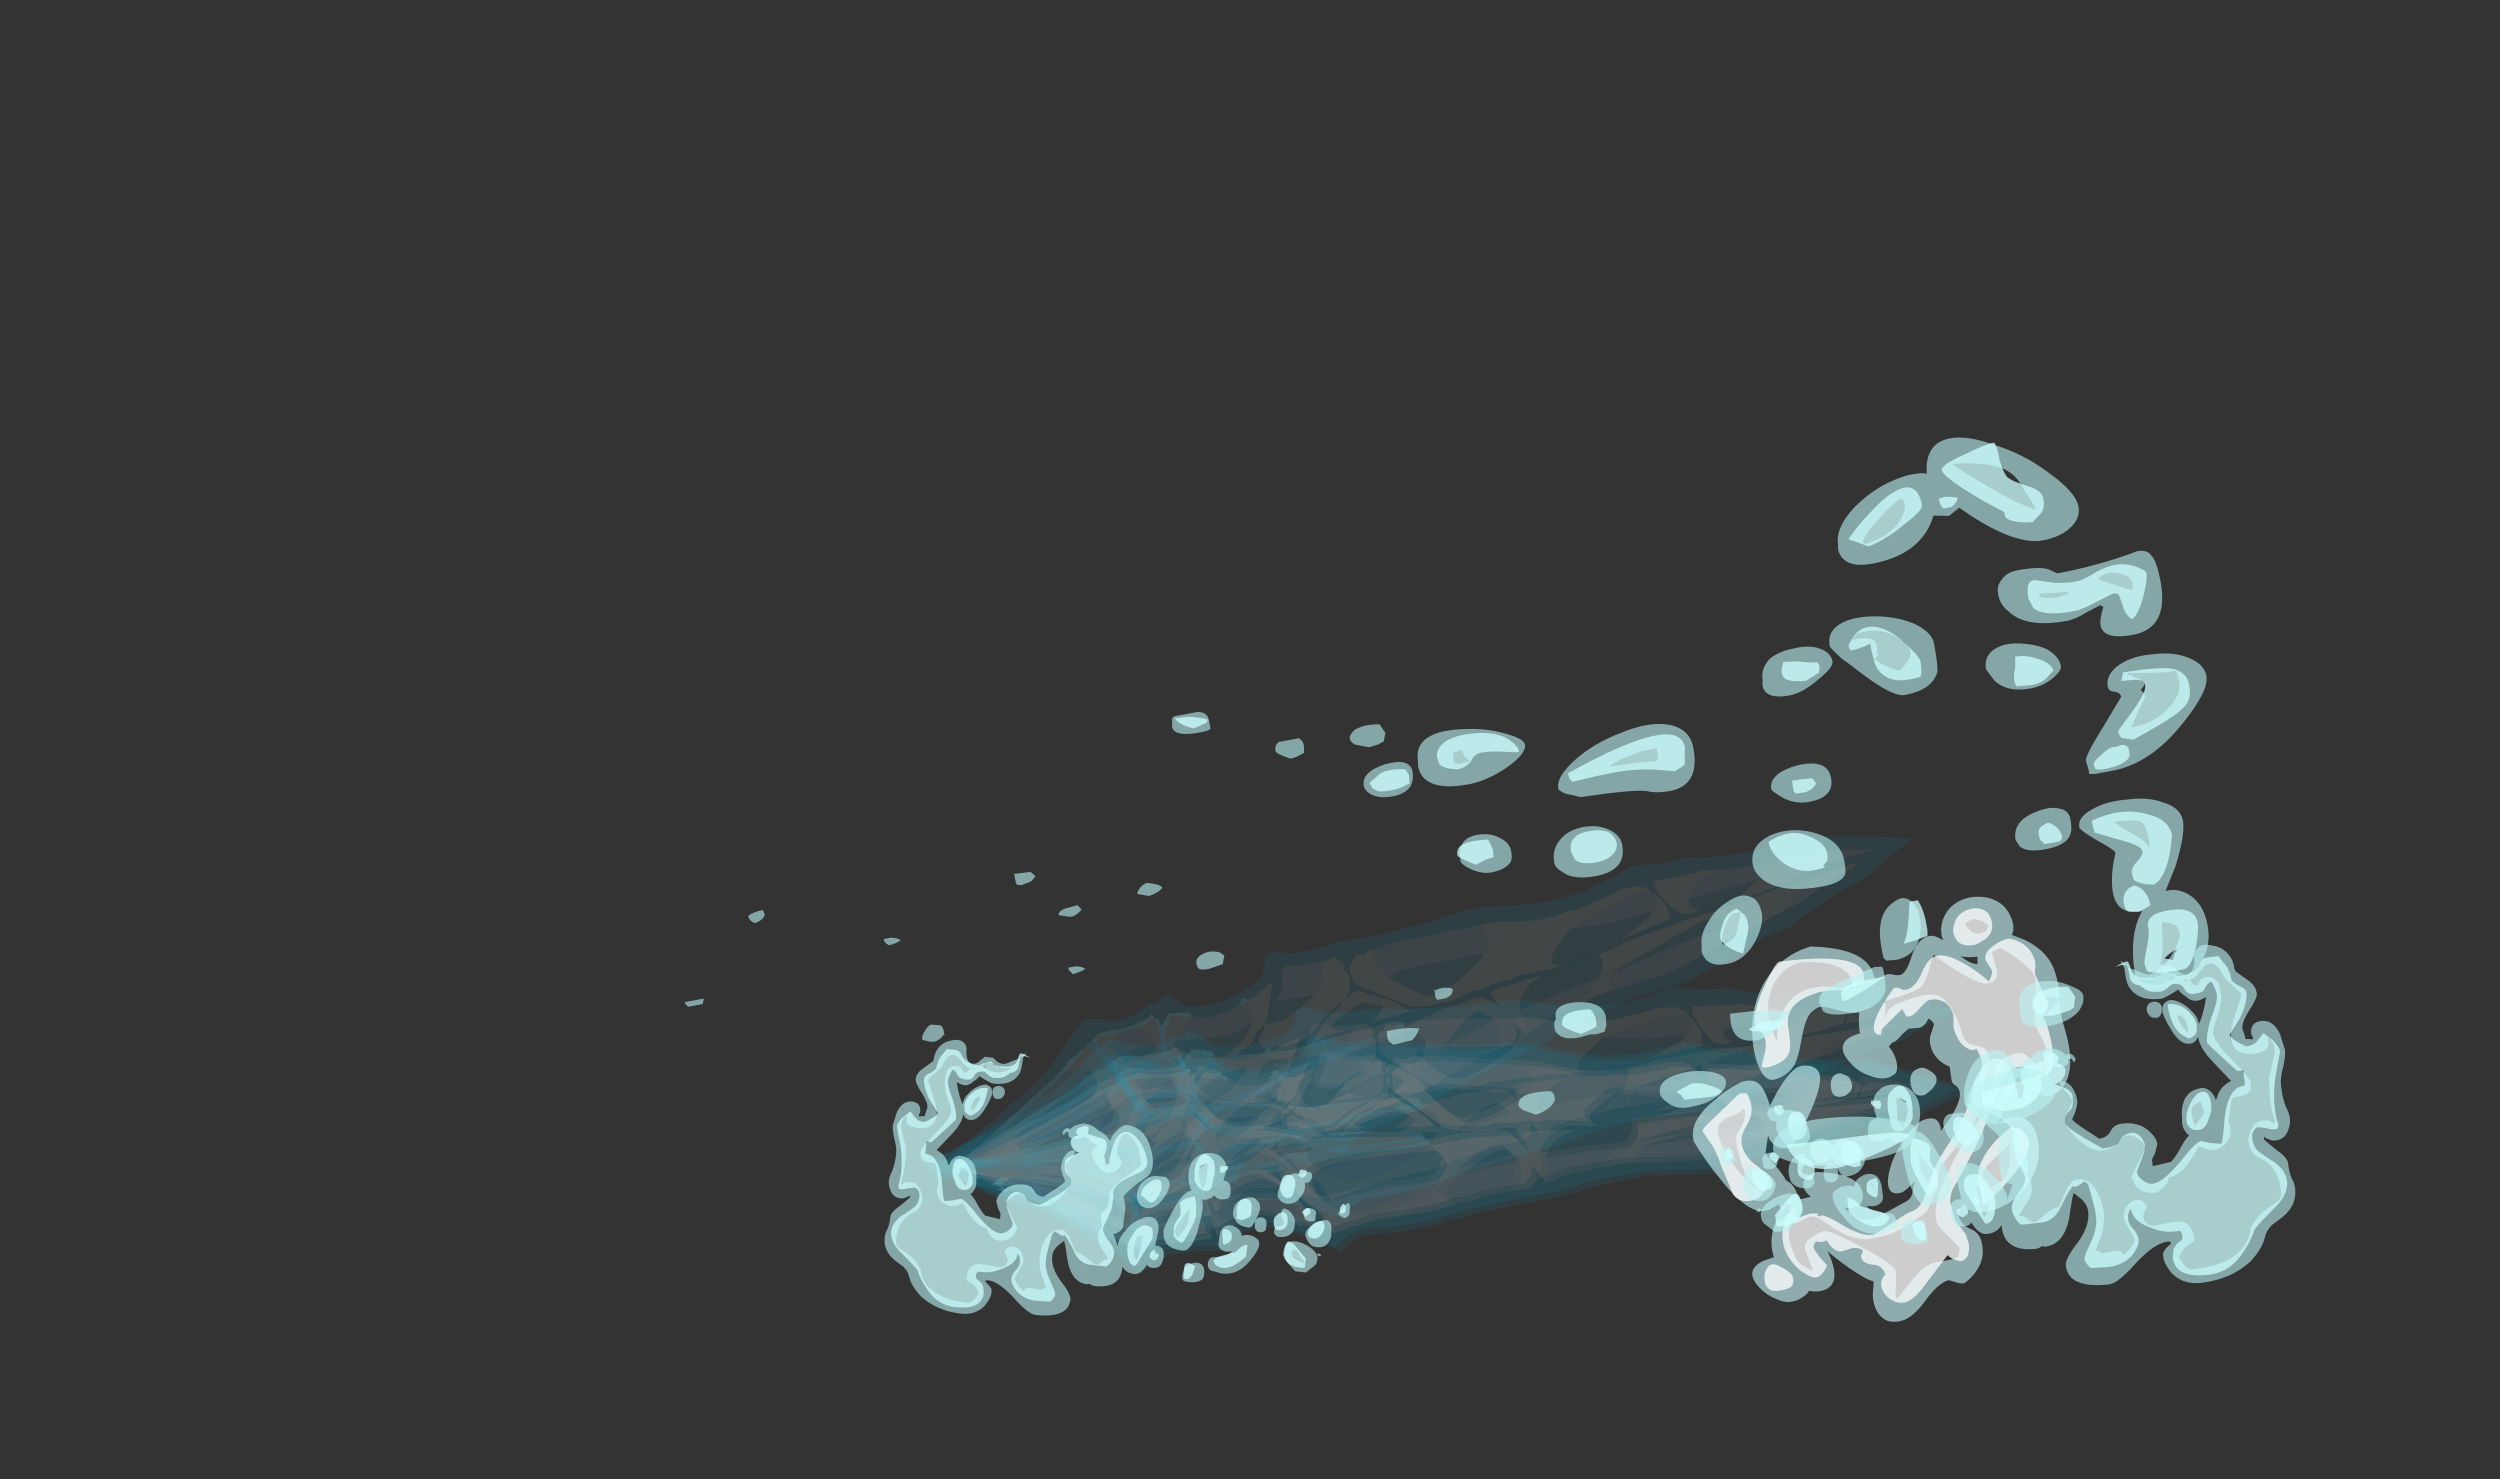 <?xml version="1.0" encoding="UTF-8" standalone="no"?>
<svg xmlns:ffdec="https://www.free-decompiler.com/flash" xmlns:xlink="http://www.w3.org/1999/xlink" ffdec:objectType="frame" height="510.8px" width="863.15px" xmlns="http://www.w3.org/2000/svg">
  <rect width="100%" height="100%" fill="#333333" stroke="none"/>
  <g transform="matrix(1.0, 0.0, 0.0, 1.0, 352.65, 365.35)">
    <use ffdec:characterId="1860" height="62.3" transform="matrix(1.993, -0.088, 0.088, 1.993, -39.068, -63.167)" width="173.95" xlink:href="#sprite0"/>
    <use ffdec:characterId="1860" height="62.3" transform="matrix(1.976, 0.27, -0.27, 1.976, -20.911, -66.195)" width="173.95" xlink:href="#sprite0"/>
    <use ffdec:characterId="1860" height="62.3" transform="matrix(1.948, 0.423, -0.423, 1.948, -12.95, -66.112)" width="173.95" xlink:href="#sprite0"/>
    <use ffdec:characterId="1860" height="62.3" transform="matrix(1.948, 0.423, -0.423, 1.948, -10.95, -64.366)" width="173.95" xlink:href="#sprite0"/>
    <use ffdec:characterId="1861" height="26.1" transform="matrix(-1.544, -4.994, 4.994, -1.544, 255.898, 105.515)" width="25.4" xlink:href="#shape1"/>
    <use ffdec:characterId="541" height="16.4" transform="matrix(-5.669, -0.665, -0.665, 5.669, 118.323, 10.279)" width="28.05" xlink:href="#shape2"/>
    <use ffdec:characterId="541" height="16.4" transform="matrix(7.0, -0.822, 0.822, 7.0, 235.365, -18.624)" width="28.05" xlink:href="#shape2"/>
    <use ffdec:characterId="545" height="33.8" transform="matrix(7.0, -1.299, 1.299, 7.0, -136.692, -129.233)" width="75.45" xlink:href="#shape3"/>
  </g>
  <defs>
    <g id="sprite0" transform="matrix(1.0, 0.0, 0.0, 1.0, 70.0, 32.55)">
      <use ffdec:characterId="1859" height="8.9" transform="matrix(7.0, 0.0, 0.0, 7.0, -70.0, -32.55)" width="24.85" xlink:href="#shape0"/>
    </g>
    <g id="shape0" transform="matrix(1.0, 0.0, 0.0, 1.0, 10.0, 4.65)">
      <path d="M1.35 -2.3 L1.9 -2.45 2.8 -2.6 2.9 -2.6 3.45 -2.7 3.8 -2.75 4.1 -2.8 Q4.25 -2.65 4.25 -2.4 4.25 -2.25 4.1 -2.0 L4.1 -2.1 3.55 -2.0 2.45 -1.85 Q2.0 -1.75 1.75 -1.6 1.4 -1.9 1.4 -2.2 1.4 -2.25 1.4 -2.3 L1.35 -2.3 M8.3 -3.5 L8.35 -3.45 8.35 -3.4 8.45 -3.25 Q8.45 -3.1 8.35 -2.95 L7.3 -2.7 6.3 -2.6 Q6.6 -2.8 7.05 -3.0 7.85 -3.4 8.3 -3.5 M0.1 -2.05 L0.15 -1.85 Q0.15 -1.55 -0.1 -1.25 L-0.9 -1.15 -1.05 -1.15 -0.95 -1.3 Q-0.85 -1.55 -0.9 -1.85 L-0.8 -2.0 -0.2 -2.0 0.0 -2.05 0.1 -2.05 M-1.15 -0.6 L-1.3 -0.6 -1.35 -0.6 -1.3 -0.65 -1.3 -0.6 -1.15 -0.6 M13.3 -3.9 L13.4 -3.9 13.5 -3.95 13.45 -3.9 13.3 -3.9 M12.7 -3.45 L11.9 -2.95 11.65 -2.85 11.65 -2.9 Q11.7 -3.05 12.0 -3.3 L12.7 -3.45 M10.1 -2.15 L9.95 -2.05 9.5 -1.8 Q8.85 -1.45 8.35 -1.3 L8.1 -1.25 7.3 -1.05 Q7.2 -1.1 7.2 -1.2 7.2 -1.3 7.25 -1.45 L8.95 -2.1 Q9.55 -2.35 10.1 -2.45 L10.1 -2.4 10.0 -2.1 10.1 -2.15 M6.4 -0.75 L5.85 -0.5 5.8 -0.5 5.1 -0.05 5.05 -0.05 5.1 -0.15 5.05 -0.4 4.95 -0.65 5.1 -0.7 6.0 -1.05 6.95 -1.35 Q6.8 -1.15 6.5 -0.85 L6.4 -0.75 M4.25 0.35 L3.9 0.5 3.4 0.75 3.35 0.8 3.05 0.9 Q2.75 0.9 2.65 0.8 2.85 0.45 3.05 0.15 3.85 -0.2 4.3 -0.45 4.45 -0.25 4.45 0.1 4.45 0.2 4.25 0.35 M-0.85 2.2 Q-1.4 2.15 -1.85 2.3 L-2.15 2.55 -2.2 2.55 -2.4 2.6 -2.55 2.55 -2.6 2.55 Q-2.7 2.4 -2.7 2.25 L-2.65 2.2 Q-1.8 1.7 -0.9 1.7 -0.7 1.85 -0.65 2.05 -0.7 2.1 -0.75 2.15 L-0.85 2.2 M-4.45 3.7 L-5.05 3.65 -4.6 3.55 -4.45 3.7 M-5.4 3.55 L-7.55 3.0 -7.75 2.8 -7.75 2.75 Q-7.45 2.65 -7.25 2.65 L-7.0 2.65 Q-6.75 2.65 -5.9 2.85 L-4.9 3.1 -4.9 3.25 -5.0 3.35 -5.3 3.3 Q-5.45 3.3 -5.45 3.45 L-5.4 3.55 M-6.65 0.55 L-6.3 0.2 -6.35 0.35 -6.25 0.35 -5.95 0.3 -5.8 0.25 -5.8 0.3 -5.7 0.4 Q-6.85 1.35 -7.7 1.95 L-7.85 1.95 -7.8 1.9 Q-7.7 1.7 -7.7 1.65 L-7.7 1.55 -6.65 0.55 M-6.25 0.1 L-5.95 -0.1 -5.6 -0.4 -5.55 -0.1 -5.8 -0.15 Q-6.0 -0.15 -6.0 0.0 L-6.25 0.1 M-5.05 -0.6 L-4.6 -0.7 -4.55 -0.7 -4.55 -0.6 -4.4 -0.6 Q-4.25 -0.5 -4.15 -0.4 L-4.1 -0.2 -4.65 -0.1 -4.75 -0.05 -4.8 -0.05 -5.05 0.0 -5.2 -0.2 -5.1 -0.3 Q-5.0 -0.45 -5.0 -0.5 -5.0 -0.55 -5.05 -0.6 M-4.25 -0.85 L-4.2 -0.9 -4.25 -0.85 M-3.95 -0.7 L-3.9 -0.65 -3.95 -0.7 M-3.75 -0.9 L-3.75 -0.95 -3.75 -0.9 M-3.15 -0.85 L-3.05 -0.85 -2.8 -0.8 Q-2.7 -0.8 -2.4 -0.9 -2.2 -0.95 -1.95 -1.1 -1.85 -1.0 -1.7 -1.0 L-1.65 -0.8 -1.7 -0.65 Q-2.1 -0.35 -2.25 -0.35 L-3.6 -0.25 -3.6 -0.3 Q-3.15 -0.85 -3.15 -0.8 L-3.15 -0.85 M-0.25 1.55 L-0.2 1.6 1.35 0.85 Q2.0 0.7 2.5 0.4 2.35 0.9 1.65 1.3 L1.05 1.65 0.55 1.8 0.0 1.65 -0.25 1.55 M9.25 -3.2 Q9.3 -3.65 10.1 -3.9 L11.25 -4.0 11.25 -3.9 Q11.2 -3.8 11.0 -3.6 L9.8 -3.35 9.25 -3.2 M12.25 -4.0 L12.25 -4.05 Q12.3 -4.15 12.35 -4.2 L12.55 -4.2 12.75 -4.25 13.95 -4.25 12.75 -3.95 12.25 -4.0 M-3.25 2.65 L-3.25 2.7 -3.15 2.9 -3.3 3.2 -3.25 3.25 -3.9 3.45 -4.15 3.45 -4.2 3.35 -4.3 3.05 -3.85 2.9 -3.25 2.65 M-7.95 1.65 L-8.0 1.75 -8.3 2.05 -8.65 2.35 -8.8 2.35 -8.8 2.4 -8.85 2.45 -9.0 2.5 -7.95 1.65 M-7.95 2.85 Q-7.9 2.95 -7.85 3.0 L-8.15 3.0 -7.95 2.85 M-8.6 2.85 L-9.15 2.65 -8.4 2.6 Q-8.7 2.65 -8.7 2.75 L-8.6 2.85" fill="#90e6ff" fill-opacity="0.098" fill-rule="evenodd" stroke="none"/>
      <path d="M1.35 -2.3 L1.4 -2.3 Q1.4 -2.25 1.4 -2.2 1.4 -1.9 1.75 -1.6 L1.9 -1.5 2.05 -1.45 2.05 -1.4 Q2.6 -1.1 2.8 -1.1 3.0 -1.1 3.6 -1.55 L4.1 -2.0 Q4.25 -2.25 4.25 -2.4 4.25 -2.65 4.1 -2.8 L4.45 -2.85 5.3 -2.85 Q5.65 -2.85 6.3 -3.05 L6.4 -3.05 6.7 -3.15 Q6.8 -3.2 7.45 -3.45 L7.5 -3.5 7.7 -3.55 7.75 -3.55 7.95 -3.6 8.15 -3.55 8.3 -3.5 Q7.85 -3.4 7.05 -3.0 6.6 -2.8 6.3 -2.6 L6.2 -2.5 5.8 -1.95 5.8 -1.85 Q5.8 -1.75 6.05 -1.7 L5.85 -1.65 4.95 -1.5 Q4.85 -1.45 4.75 -1.4 L4.7 -1.4 4.45 -1.35 4.0 -1.2 3.7 -1.15 Q3.6 -1.05 3.25 -0.95 L3.05 -0.9 2.95 -0.9 2.75 -0.85 2.3 -0.85 Q2.25 -0.85 1.3 -1.3 1.2 -1.3 1.05 -1.4 L0.9 -1.5 0.8 -1.8 0.8 -1.95 Q0.95 -2.1 0.95 -2.2 L1.15 -2.2 1.25 -2.25 1.3 -2.25 1.3 -2.3 1.35 -2.3 M8.35 -3.4 L8.4 -3.4 8.65 -3.15 8.7 -3.05 8.75 -2.85 8.8 -2.75 7.6 -2.3 7.5 -2.25 8.25 -2.8 8.35 -2.95 Q8.45 -3.1 8.45 -3.25 L8.35 -3.4 M-0.1 -1.25 Q0.15 -1.55 0.15 -1.85 L0.1 -2.05 0.3 -2.1 0.4 -2.15 0.45 -2.15 Q0.5 -2.1 0.55 -2.1 L0.7 -1.95 0.65 -1.85 0.75 -1.75 Q0.8 -1.6 0.8 -1.45 0.8 -1.2 0.45 -0.95 L0.2 -0.75 0.05 -0.6 Q-0.35 -0.1 -0.6 -0.1 L-0.75 -0.05 -0.85 0.0 -1.0 0.0 Q-1.1 0.0 -1.1 -0.05 L-1.15 0.0 -1.45 0.0 -1.45 -0.05 -1.5 -0.1 -1.5 -0.15 Q-1.55 -0.25 -1.4 -0.4 L-1.35 -0.6 -1.3 -0.6 -1.15 -0.6 Q-0.85 -0.65 -0.45 -0.95 L-0.1 -1.25 M-1.3 -0.6 L-1.3 -0.6 M0.65 -0.35 L0.05 -0.2 -0.1 -0.1 -0.2 -0.1 -0.15 -0.15 0.2 -0.7 0.5 -0.9 Q0.55 -1.05 0.7 -1.15 0.85 -1.3 0.95 -1.3 L1.05 -1.3 Q1.15 -1.25 1.25 -1.2 L1.35 -1.2 Q1.7 -1.05 1.75 -1.05 L2.05 -0.9 2.25 -0.75 Q1.8 -0.6 1.65 -0.6 L1.3 -0.5 Q1.45 -0.65 1.6 -0.9 L1.2 -1.0 Q1.0 -1.0 0.7 -0.8 L0.25 -0.45 Q0.3 -0.35 0.45 -0.35 L0.65 -0.35 M0.65 -0.25 L1.55 -0.45 1.8 -0.5 2.0 -0.5 2.1 -0.35 2.35 -0.45 2.65 -0.6 2.7 -0.6 2.9 -0.7 2.95 -0.7 3.0 -0.75 3.6 -0.9 3.85 -1.0 3.9 -0.95 3.9 -1.0 Q4.15 -1.05 4.5 -0.7 L4.35 -0.95 4.25 -1.1 4.3 -1.15 4.4 -1.2 5.6 -1.5 5.5 -1.45 Q4.95 -1.15 4.95 -0.65 L5.05 -0.4 5.1 -0.15 5.05 -0.05 5.0 -0.15 4.8 -0.3 4.75 -0.4 Q4.85 -0.2 4.85 -0.05 4.85 0.0 4.8 0.05 L4.75 0.15 4.65 0.2 4.35 0.3 4.25 0.35 Q4.45 0.2 4.45 0.1 4.45 -0.25 4.3 -0.45 L4.2 -0.55 4.15 -0.55 Q4.1 -0.55 4.05 -0.6 L4.0 -0.65 3.95 -0.65 Q3.65 -0.6 3.25 -0.1 L3.05 0.15 Q2.85 0.45 2.65 0.8 2.75 0.9 3.05 0.9 L3.0 0.95 2.85 1.05 Q2.55 1.2 2.3 1.3 L1.4 1.65 1.25 1.7 Q1.05 1.8 0.7 2.0 L0.2 2.3 -0.2 1.85 -0.5 1.75 Q-0.8 1.6 -0.95 1.4 -1.25 1.3 -1.3 1.15 -1.3 1.1 -1.3 1.0 L-1.7 1.2 Q-1.5 1.2 -1.35 1.3 -1.0 1.5 -0.75 1.7 L0.05 2.3 -0.55 2.25 -0.65 2.3 -0.85 2.2 -0.75 2.15 Q-0.7 2.1 -0.65 2.05 -0.7 1.85 -0.9 1.7 L-1.1 1.55 Q-1.45 1.35 -1.8 1.35 -1.95 1.35 -2.3 1.65 -2.6 1.95 -2.7 2.1 L-2.7 2.25 Q-2.7 2.4 -2.6 2.55 L-2.55 2.55 -2.4 2.6 -2.2 2.55 -2.15 2.55 -2.6 2.95 -2.75 2.7 -2.95 2.5 -2.7 3.05 -4.45 3.7 -4.6 3.55 -5.05 3.65 -5.4 3.55 -5.45 3.45 Q-5.45 3.3 -5.3 3.3 L-5.0 3.35 -4.9 3.25 -4.9 3.1 Q-4.95 2.75 -5.4 2.6 -5.7 2.5 -6.1 2.5 L-6.55 2.6 -7.2 2.65 -7.25 2.65 Q-7.45 2.65 -7.75 2.75 L-7.75 2.8 -7.55 3.0 -9.25 2.7 -6.65 0.55 -7.7 1.55 -7.7 1.65 Q-7.7 1.7 -7.8 1.9 L-7.85 1.95 -7.7 1.95 -7.65 2.0 -7.2 1.8 Q-6.3 1.4 -5.8 1.1 -5.55 0.9 -5.55 0.7 -5.55 0.6 -5.7 0.4 L-5.8 0.3 -5.8 0.25 -5.95 0.3 -6.25 0.35 -6.35 0.35 -6.3 0.2 -6.25 0.1 -6.0 0.0 Q-6.0 -0.15 -5.8 -0.15 L-5.55 -0.1 -5.6 -0.4 -5.95 -0.1 -5.45 -0.55 -5.05 -0.6 Q-5.0 -0.55 -5.0 -0.5 -5.0 -0.45 -5.1 -0.3 L-5.2 -0.2 -5.05 0.0 Q-4.9 0.2 -4.75 0.2 L-4.4 0.1 -4.1 -0.05 -4.05 -0.1 -4.1 -0.2 -4.15 -0.4 Q-4.25 -0.5 -4.4 -0.6 L-4.55 -0.6 -4.55 -0.7 -4.6 -0.7 -4.25 -0.85 -4.2 -0.9 Q-4.15 -1.0 -4.05 -0.85 -3.95 -0.85 -3.95 -0.7 L-3.9 -0.65 -3.75 -0.9 -3.75 -0.95 -3.5 -0.95 Q-3.15 -1.0 -3.15 -0.85 L-3.15 -0.8 Q-3.15 -0.85 -3.6 -0.3 L-3.6 -0.25 -3.6 -0.15 -3.55 -0.1 Q-3.45 -0.05 -3.3 0.05 -3.1 0.2 -2.9 0.2 L-2.6 0.2 -2.35 0.15 -2.15 0.0 Q-1.8 -0.3 -1.7 -0.55 L-1.7 -0.65 -1.65 -0.8 -1.7 -1.0 Q-1.85 -1.0 -1.95 -1.1 L-1.9 -1.25 Q-1.8 -1.25 -1.75 -1.2 L-1.55 -1.3 -1.45 -1.4 -1.35 -1.45 -1.1 -1.65 -1.25 -0.95 -1.3 -0.7 Q-1.4 -0.5 -1.6 -0.35 L-1.65 -0.2 Q-1.8 0.0 -2.0 0.05 L-2.05 0.1 -1.95 0.1 -2.2 0.2 -2.15 0.2 -1.95 0.15 -1.8 0.15 -0.75 0.1 -0.4 0.0 0.65 -0.25 M6.95 -1.95 L7.0 -1.95 7.4 -2.1 7.5 -2.15 7.75 -2.25 9.15 -2.7 9.75 -2.85 10.65 -3.1 10.75 -3.15 10.9 -3.2 13.3 -3.9 13.45 -3.9 13.4 -3.85 12.7 -3.45 12.0 -3.3 Q11.7 -3.05 11.65 -2.9 L11.65 -2.85 10.85 -2.45 10.1 -2.15 10.0 -2.1 10.1 -2.4 10.1 -2.45 Q10.1 -2.7 9.8 -2.75 L9.75 -2.7 9.65 -2.7 9.6 -2.65 9.55 -2.65 7.4 -1.55 7.25 -1.45 Q7.2 -1.3 7.2 -1.2 7.2 -1.1 7.3 -1.05 L6.95 -0.95 6.9 -0.95 6.8 -0.9 6.45 -0.75 6.4 -0.75 6.5 -0.85 Q6.8 -1.15 6.95 -1.35 7.05 -1.55 7.05 -1.7 7.05 -1.9 6.95 -1.95 M2.5 0.4 L2.6 0.1 2.6 0.0 2.5 -0.1 2.3 -0.25 2.25 -0.25 Q-0.6 0.6 -0.6 1.0 L-0.55 1.2 -0.45 1.4 -0.25 1.55 0.0 1.65 0.55 1.8 1.05 1.65 1.65 1.3 Q2.35 0.9 2.5 0.4 M9.5 -2.95 Q9.4 -2.85 9.15 -2.85 8.95 -2.85 8.7 -3.15 8.45 -3.4 8.4 -3.55 L8.4 -3.6 Q8.4 -3.7 8.45 -3.7 L8.55 -3.7 9.45 -3.85 9.55 -3.9 10.1 -3.9 Q9.3 -3.65 9.25 -3.2 L9.25 -3.15 Q9.25 -3.0 9.45 -2.95 L9.5 -2.95 M11.25 -4.0 L11.3 -4.0 11.9 -4.1 12.05 -4.15 12.1 -4.1 Q12.2 -4.05 12.2 -3.95 L12.15 -3.8 12.15 -3.75 11.9 -3.65 11.75 -3.55 Q11.25 -3.35 10.95 -3.25 L10.9 -3.25 10.35 -3.1 10.2 -3.05 10.55 -3.25 10.6 -3.3 10.9 -3.55 11.0 -3.6 Q11.2 -3.8 11.25 -3.9 L11.25 -4.0 M12.25 -4.0 L12.75 -3.95 12.6 -3.9 12.2 -3.75 12.25 -4.0 M-0.5 0.65 L-0.5 0.65 M-0.75 0.35 L-0.85 0.3 -1.15 0.3 -1.35 0.35 Q-1.35 0.4 -1.5 0.5 L-1.5 0.55 -1.6 0.7 -0.85 0.45 -0.8 0.4 -0.75 0.4 -0.75 0.35 M-1.9 0.6 L-1.85 0.45 -2.65 0.65 -2.65 0.7 Q-3.5 1.15 -3.5 1.9 L-3.5 1.95 -3.35 1.85 Q-2.85 1.3 -2.5 1.15 L-2.3 1.05 -2.25 1.0 -2.1 0.8 -1.9 0.6 M-2.8 1.7 L-3.0 1.9 -2.9 1.9 -2.85 1.85 Q-2.85 1.75 -2.75 1.7 L-2.8 1.7 M-3.3 0.4 L-3.5 0.3 Q-3.55 0.1 -3.85 0.2 -3.75 0.2 -3.7 0.2 L-3.4 0.4 -3.3 0.45 -3.3 0.4 M-3.35 0.8 L-3.35 0.8 M-4.05 0.9 L-4.15 1.0 Q-4.7 1.6 -4.7 2.05 L-4.65 2.15 -4.5 2.2 -4.3 2.2 -4.05 1.9 Q-3.85 1.8 -3.8 1.65 -3.6 1.15 -3.6 0.95 L-3.65 0.8 -3.75 0.7 Q-3.85 0.7 -4.0 0.85 L-4.05 0.9 M-4.85 0.7 L-4.55 0.45 -4.65 0.45 -4.85 0.7 M-5.5 1.6 L-5.55 1.7 -5.55 1.75 Q-5.55 1.9 -5.15 2.05 -4.95 1.95 -4.85 1.7 -4.65 1.3 -4.55 1.1 L-4.55 1.0 -4.7 1.0 -5.35 1.45 -5.45 1.5 -5.5 1.6 M-4.35 2.5 L-4.85 2.5 Q-4.65 2.65 -4.55 2.9 L-4.55 2.8 Q-4.55 2.65 -4.25 2.5 L-4.35 2.5 M-3.2 2.15 L-3.2 2.25 -3.05 2.3 -3.2 2.15 M-3.25 2.65 Q-3.35 2.6 -3.4 2.6 -3.6 2.6 -3.95 2.75 -4.25 2.9 -4.3 3.05 L-4.2 3.35 -4.15 3.45 -3.9 3.45 -3.25 3.25 -3.3 3.2 -3.15 2.9 -3.25 2.7 -3.25 2.65 M-7.95 1.65 L-9.0 2.5 -8.85 2.45 -8.8 2.4 -8.8 2.35 -8.65 2.35 -8.3 2.05 -8.0 1.75 -7.95 1.65 M-7.5 2.35 L-8.2 2.5 -7.55 2.35 -7.5 2.35 M-8.6 2.85 L-8.7 2.75 Q-8.7 2.65 -8.4 2.6 L-9.15 2.65 -8.6 2.85 M-7.95 2.85 L-8.15 3.0 -7.85 3.0 Q-7.9 2.95 -7.95 2.85" fill="#caf9ff" fill-opacity="0.098" fill-rule="evenodd" stroke="none"/>
      <path d="M1.75 -1.6 Q2.0 -1.75 2.45 -1.85 L3.55 -2.0 4.1 -2.1 4.1 -2.0 3.6 -1.55 Q3.0 -1.1 2.8 -1.1 2.6 -1.1 2.05 -1.4 L2.05 -1.45 1.9 -1.5 1.75 -1.6 M7.5 -2.25 L7.2 -2.1 6.65 -1.95 6.05 -1.7 Q5.8 -1.75 5.8 -1.85 L5.8 -1.95 6.2 -2.5 6.3 -2.6 7.3 -2.7 8.35 -2.95 8.25 -2.8 7.5 -2.25 M-1.05 -1.15 L-0.9 -1.15 -0.1 -1.25 -0.45 -0.95 Q-0.85 -0.65 -1.15 -0.6 L-1.3 -0.6 -1.25 -0.75 -1.05 -1.1 -1.05 -1.15 M1.3 -0.5 L1.15 -0.5 0.65 -0.35 0.45 -0.35 Q0.3 -0.35 0.25 -0.45 L0.7 -0.8 Q1.0 -1.0 1.2 -1.0 L1.6 -0.9 Q1.45 -0.65 1.3 -0.5 M0.65 -0.25 L1.55 -0.45 0.65 -0.25 M1.8 -0.5 L2.0 -0.5 1.8 -0.5 M5.6 -1.5 L5.95 -1.55 6.95 -1.95 Q7.05 -1.9 7.05 -1.7 7.05 -1.55 6.95 -1.35 L6.0 -1.05 5.1 -0.7 4.95 -0.65 Q4.95 -1.15 5.5 -1.45 L5.6 -1.5 M-0.75 0.1 L-0.4 0.0 -0.75 0.1 M-0.25 1.55 L-0.45 1.4 -0.55 1.2 -0.6 1.0 Q-0.6 0.6 2.25 -0.25 L2.3 -0.25 2.5 -0.1 2.6 0.0 2.6 0.1 2.5 0.4 Q2.0 0.7 1.35 0.85 L-0.2 1.6 -0.25 1.55 M3.05 0.15 L3.25 -0.1 Q3.65 -0.6 3.95 -0.65 L4.0 -0.65 4.05 -0.6 Q4.1 -0.55 4.15 -0.55 L4.2 -0.55 4.3 -0.45 Q3.85 -0.2 3.05 0.15 M9.5 -2.95 L9.45 -2.95 Q9.25 -3.0 9.25 -3.15 L9.25 -3.2 9.8 -3.35 11.0 -3.6 10.9 -3.55 10.6 -3.3 10.55 -3.25 10.2 -3.05 9.8 -3.0 9.65 -2.95 9.5 -2.95 M7.25 -1.45 L7.4 -1.55 9.55 -2.65 9.6 -2.65 9.65 -2.7 9.75 -2.7 9.8 -2.75 Q10.1 -2.7 10.1 -2.45 9.55 -2.35 8.95 -2.1 L7.25 -1.45 M-4.1 -0.2 L-4.05 -0.1 -4.1 -0.05 -4.4 0.1 -4.75 0.2 Q-4.9 0.2 -5.05 0.0 L-4.8 -0.05 -4.75 -0.05 -4.65 -0.1 -4.1 -0.2 M-1.7 -0.65 L-1.7 -0.55 Q-1.8 -0.3 -2.15 0.0 L-2.35 0.15 -2.6 0.2 -2.9 0.2 Q-3.1 0.2 -3.3 0.05 -3.45 -0.05 -3.55 -0.1 L-3.6 -0.15 -3.6 -0.25 -2.25 -0.35 Q-2.1 -0.35 -1.7 -0.65 M-0.75 0.35 L-0.75 0.4 -0.8 0.4 -0.85 0.45 -1.6 0.7 -1.5 0.55 -1.5 0.5 Q-1.35 0.4 -1.35 0.35 L-1.15 0.3 -0.85 0.3 -0.75 0.35 M-2.7 2.25 L-2.7 2.1 Q-2.6 1.95 -2.3 1.65 -1.95 1.35 -1.8 1.35 -1.45 1.35 -1.1 1.55 L-0.9 1.7 Q-1.8 1.7 -2.65 2.2 L-2.7 2.25 M-1.9 0.6 L-2.1 0.8 -2.25 1.0 -2.3 1.05 -2.5 1.15 Q-2.85 1.3 -3.35 1.85 L-3.5 1.95 -3.5 1.9 Q-3.5 1.15 -2.65 0.7 L-2.65 0.65 -1.85 0.45 -1.9 0.6 M-3.3 0.45 L-3.4 0.4 -3.7 0.2 Q-3.75 0.2 -3.85 0.2 -3.55 0.1 -3.5 0.3 L-3.3 0.4 -3.3 0.45 M-4.05 0.9 L-4.0 0.85 Q-3.85 0.7 -3.75 0.7 L-3.65 0.8 -3.6 0.95 Q-3.6 1.15 -3.8 1.65 -3.85 1.8 -4.05 1.9 L-4.3 2.2 -4.5 2.2 -4.65 2.15 -4.7 2.05 Q-4.7 1.6 -4.15 1.0 L-4.05 0.9 M-3.35 0.8 L-3.35 0.8 M-4.85 0.7 L-4.65 0.45 -4.55 0.45 -4.85 0.7 M-5.7 0.4 Q-5.55 0.6 -5.55 0.7 -5.55 0.9 -5.8 1.1 -6.3 1.4 -7.2 1.8 L-7.65 2.0 -7.7 1.95 Q-6.85 1.35 -5.7 0.4 M-5.5 1.6 L-5.45 1.5 -5.35 1.45 -4.7 1.0 -4.55 1.0 -4.55 1.1 Q-4.65 1.3 -4.85 1.7 -4.95 1.95 -5.15 2.05 -5.55 1.9 -5.55 1.75 L-5.55 1.7 -5.5 1.6 M-4.35 2.5 L-4.25 2.5 Q-4.55 2.65 -4.55 2.8 L-4.55 2.9 Q-4.65 2.65 -4.85 2.5 L-4.35 2.5 M-7.25 2.65 L-7.2 2.65 -6.55 2.6 -6.1 2.5 Q-5.7 2.5 -5.4 2.6 -4.95 2.75 -4.9 3.1 L-5.9 2.85 Q-6.75 2.65 -7.0 2.65 L-7.25 2.65 M-4.3 3.05 Q-4.25 2.9 -3.95 2.75 -3.6 2.6 -3.4 2.6 -3.35 2.6 -3.25 2.65 L-3.85 2.9 -4.3 3.05 M-7.5 2.35 L-7.55 2.35 -8.2 2.5 -7.5 2.35" fill="#28a8d2" fill-opacity="0.098" fill-rule="evenodd" stroke="none"/>
      <path d="M1.45 -2.65 L2.7 -2.9 3.25 -3.05 3.85 -3.2 3.95 -3.2 4.15 -3.25 5.0 -3.25 Q5.6 -3.25 6.2 -3.4 L6.6 -3.5 6.75 -3.55 7.3 -3.8 7.45 -3.85 7.5 -3.9 7.9 -4.1 8.55 -4.1 9.25 -4.25 Q9.65 -4.2 10.3 -4.25 11.5 -4.4 12.05 -4.55 L12.3 -4.65 12.35 -4.65 14.0 -4.55 14.85 -4.45 Q14.35 -4.15 13.75 -3.6 L12.95 -3.2 Q12.25 -2.8 11.7 -2.4 L11.4 -2.3 Q10.7 -2.05 10.3 -1.75 L10.15 -1.65 9.45 -1.35 9.2 -1.2 9.15 -1.2 9.1 -1.15 7.5 -0.75 7.05 -0.55 Q6.3 -0.25 5.55 0.2 4.55 0.6 3.6 1.05 3.0 1.35 2.55 1.6 L1.95 1.85 1.8 1.9 1.7 1.95 1.3 2.05 Q1.0 2.15 0.8 2.3 0.6 2.5 0.5 2.7 L-0.2 2.55 -1.15 2.45 -1.5 2.5 Q-1.75 2.6 -1.9 2.7 L-1.95 2.75 -2.05 2.9 Q-2.2 3.1 -2.2 3.2 L-2.2 3.3 -2.25 3.3 Q-2.5 3.3 -3.0 3.45 -3.65 3.65 -3.85 3.85 -4.05 4.0 -4.1 4.15 L-4.25 4.25 -4.3 4.25 -4.35 4.2 Q-4.7 4.0 -5.45 3.75 -6.7 3.3 -7.45 3.3 L-7.6 3.3 -8.15 3.2 -9.0 3.0 -9.2 2.95 -9.75 2.9 -10.0 2.8 -9.9 2.7 Q-9.25 2.4 -9.15 2.25 -8.55 1.8 -7.75 1.15 -7.25 0.8 -6.8 0.35 -6.4 -0.1 -6.2 -0.45 L-5.85 -0.85 -5.75 -0.9 -4.95 -0.85 Q-4.8 -0.85 -4.5 -1.0 -4.3 -1.1 -4.2 -1.2 L-4.05 -1.2 -3.95 -1.25 -3.9 -1.35 -3.75 -1.4 -3.7 -1.4 -3.65 -1.35 -3.3 -1.15 -3.3 -1.1 -3.0 -1.1 Q-2.7 -1.1 -2.4 -1.2 -2.2 -1.25 -1.55 -1.6 -1.25 -1.8 -1.3 -2.25 L-1.15 -2.35 -0.55 -2.3 Q-0.1 -2.35 0.4 -2.5 L0.6 -2.55 1.45 -2.65 M1.9 -2.45 L1.35 -2.3 1.3 -2.3 1.3 -2.25 1.25 -2.25 1.15 -2.2 0.95 -2.2 Q0.95 -2.1 0.8 -1.95 L0.8 -1.8 0.9 -1.5 1.05 -1.4 Q1.2 -1.3 1.3 -1.3 2.25 -0.85 2.3 -0.85 L2.75 -0.85 2.95 -0.9 3.05 -0.9 3.25 -0.95 Q3.6 -1.05 3.7 -1.15 L4.0 -1.2 4.45 -1.35 4.7 -1.4 4.75 -1.4 Q4.85 -1.45 4.95 -1.5 L5.85 -1.65 6.05 -1.7 6.65 -1.95 7.2 -2.1 7.6 -2.3 8.8 -2.75 8.75 -2.85 8.7 -3.05 8.65 -3.15 8.4 -3.4 8.35 -3.4 8.35 -3.45 8.3 -3.5 8.15 -3.55 7.95 -3.6 7.75 -3.55 7.7 -3.55 7.5 -3.5 7.45 -3.45 Q6.8 -3.2 6.7 -3.15 L6.4 -3.05 6.3 -3.05 Q5.65 -2.85 5.3 -2.85 L4.45 -2.85 4.1 -2.8 3.8 -2.75 3.45 -2.7 2.9 -2.6 2.8 -2.6 1.9 -2.45 M2.7 -0.6 L2.65 -0.6 2.35 -0.45 1.85 -0.25 1.25 -0.05 0.25 0.35 -0.25 0.5 -0.75 0.75 -1.05 0.8 Q-1.35 0.95 -1.3 1.15 -1.25 1.3 -0.95 1.4 -0.8 1.6 -0.5 1.75 L-0.2 1.85 0.2 2.3 0.7 2.0 Q1.05 1.8 1.25 1.7 L1.4 1.65 2.3 1.3 Q2.55 1.2 2.85 1.05 L3.0 0.95 3.05 0.9 3.35 0.8 3.4 0.75 3.9 0.5 4.25 0.35 4.35 0.3 4.65 0.2 4.75 0.15 4.8 0.05 Q4.85 0.0 4.85 -0.05 4.85 -0.2 4.75 -0.4 L4.8 -0.3 5.0 -0.15 5.05 -0.05 5.1 -0.05 5.8 -0.5 5.85 -0.5 6.4 -0.75 6.45 -0.75 6.8 -0.9 6.9 -0.95 6.95 -0.95 7.3 -1.05 8.1 -1.25 8.35 -1.3 Q8.85 -1.45 9.5 -1.8 L9.95 -2.05 10.1 -2.15 10.85 -2.45 11.65 -2.85 11.9 -2.95 13.4 -3.85 13.5 -3.95 13.4 -3.9 13.3 -3.9 10.9 -3.2 10.75 -3.15 10.65 -3.1 9.75 -2.85 9.15 -2.7 7.75 -2.25 7.5 -2.15 7.4 -2.1 7.0 -1.95 6.95 -1.95 5.95 -1.55 5.6 -1.5 4.4 -1.2 4.3 -1.15 4.25 -1.1 4.35 -0.95 4.5 -0.7 Q4.15 -1.05 3.9 -1.0 L3.9 -0.95 3.85 -1.0 3.6 -0.9 3.0 -0.75 2.95 -0.7 2.9 -0.7 2.7 -0.6 M1.85 -0.35 Q1.85 -0.4 1.95 -0.45 1.35 -0.5 0.1 -0.05 L-0.5 0.1 -0.75 0.15 -1.6 0.15 -1.7 0.2 -1.9 0.2 -2.1 0.25 -2.2 0.25 -2.4 0.35 -2.45 0.35 -2.55 0.4 -2.55 0.35 -2.6 0.4 -2.85 0.45 -2.95 0.45 -3.3 0.5 -3.45 0.45 Q-3.55 0.25 -3.75 0.25 L-3.8 0.2 -3.85 0.2 -3.95 0.25 -4.1 0.3 -4.45 0.45 -4.65 0.6 -4.8 0.7 -4.9 0.8 -5.55 1.3 -5.55 1.25 Q-5.85 1.5 -5.95 1.55 L-6.0 1.55 Q-6.15 1.7 -6.45 1.85 -7.2 2.2 -7.25 2.25 L-7.0 2.25 -5.95 2.0 -4.65 2.4 -4.6 2.4 -4.45 2.45 -4.4 2.45 -3.55 2.25 -3.2 1.95 -3.05 1.8 -3.05 1.7 -3.0 1.7 -3.0 1.65 -2.95 1.6 -2.55 1.35 -2.3 1.2 -2.0 1.15 Q-1.6 1.0 -1.35 0.9 L-1.15 0.7 -0.85 0.6 1.85 -0.35 M1.05 -1.3 L0.95 -1.3 Q0.85 -1.3 0.7 -1.15 0.55 -1.05 0.5 -0.9 L0.2 -0.7 -0.15 -0.15 -0.2 -0.1 -0.1 -0.1 0.05 -0.2 0.65 -0.35 1.15 -0.5 1.3 -0.5 1.65 -0.6 Q1.8 -0.6 2.25 -0.75 L2.05 -0.9 1.75 -1.05 Q1.7 -1.05 1.35 -1.2 L1.25 -1.2 Q1.15 -1.25 1.05 -1.3 M0.3 -2.1 L0.1 -2.05 0.0 -2.05 -0.2 -2.0 -0.8 -2.0 -0.9 -1.85 Q-0.85 -1.55 -0.95 -1.3 L-1.05 -1.15 -1.05 -1.1 -1.25 -0.75 -1.3 -0.6 -1.3 -0.65 -1.35 -0.6 -1.4 -0.4 Q-1.55 -0.25 -1.5 -0.15 L-1.5 -0.1 -1.45 -0.05 -1.45 0.0 -1.15 0.0 -1.1 -0.05 Q-1.1 0.0 -1.0 0.0 L-0.85 0.0 -0.75 -0.05 -0.6 -0.1 Q-0.35 -0.1 0.05 -0.6 L0.2 -0.75 0.45 -0.95 Q0.8 -1.2 0.8 -1.45 0.8 -1.6 0.75 -1.75 L0.65 -1.85 0.7 -1.95 0.55 -2.1 Q0.5 -2.1 0.45 -2.15 L0.4 -2.15 0.3 -2.1 M9.95 -3.9 L9.55 -3.9 9.45 -3.85 8.55 -3.7 8.45 -3.7 Q8.4 -3.7 8.4 -3.6 L8.4 -3.55 Q8.45 -3.4 8.7 -3.15 8.95 -2.85 9.15 -2.85 9.4 -2.85 9.5 -2.95 L9.65 -2.95 9.8 -3.0 10.2 -3.05 10.35 -3.1 10.9 -3.25 10.95 -3.25 Q11.25 -3.35 11.75 -3.55 L11.9 -3.65 12.15 -3.75 12.15 -3.8 12.2 -3.95 Q12.2 -4.05 12.1 -4.1 L12.05 -4.15 11.9 -4.1 11.3 -4.0 11.25 -4.0 10.1 -3.9 9.95 -3.9 M12.25 -4.0 L12.2 -3.75 12.6 -3.9 12.75 -3.95 13.95 -4.25 12.75 -4.25 12.55 -4.2 12.35 -4.2 Q12.3 -4.15 12.25 -4.05 L12.25 -4.0 M-5.5 -0.05 L-5.55 -0.05 -5.8 -0.25 Q-5.95 0.05 -6.35 0.4 -6.7 0.75 -7.25 1.2 -7.7 1.6 -8.2 1.9 L-8.95 2.45 -8.65 2.45 -7.75 2.3 Q-7.4 2.05 -6.85 1.8 L-5.7 1.25 -5.4 1.1 -5.0 0.55 -5.1 0.45 -5.3 0.2 -5.45 0.05 -5.5 0.05 -5.5 -0.05 M-5.5 -0.25 L-5.45 -0.15 -5.1 0.15 -4.7 0.35 -4.35 0.15 -4.0 0.1 -3.95 0.0 -3.95 -0.35 -4.05 -0.9 -4.2 -0.8 -4.25 -0.75 Q-4.6 -0.6 -4.9 -0.55 L-5.35 -0.45 -5.55 -0.45 Q-5.5 -0.4 -5.5 -0.25 M-3.75 -0.7 L-3.75 -0.65 -3.8 -0.45 -3.8 -0.25 -3.85 -0.15 -3.8 -0.15 -3.8 0.0 -3.7 0.0 -3.65 0.05 -3.4 0.15 -3.4 0.2 -3.35 0.35 -2.85 0.35 -2.7 0.3 -2.6 0.3 -2.2 0.2 -2.1 0.15 -2.0 0.05 -1.85 0.0 Q-1.75 -0.05 -1.65 -0.2 L-1.6 -0.35 Q-1.4 -0.5 -1.3 -0.7 L-1.25 -0.95 -1.1 -1.65 -1.35 -1.45 -1.45 -1.4 -1.55 -1.3 -1.8 -1.15 Q-2.1 -1.0 -2.4 -0.9 -2.7 -0.8 -2.8 -0.8 L-3.05 -0.85 -3.2 -0.85 -3.7 -0.9 -3.7 -0.8 -3.75 -0.7 M-0.75 1.7 Q-1.0 1.5 -1.35 1.3 -1.6 1.1 -1.95 1.2 -2.25 1.3 -2.5 1.45 -2.8 1.65 -2.85 1.85 L-2.9 1.9 -2.95 1.9 -3.05 2.05 -3.1 2.15 -3.1 2.2 -3.15 2.2 -3.05 2.3 -3.05 2.35 -2.9 2.55 -2.7 2.75 -2.65 2.75 -2.55 2.9 -2.2 2.55 -1.85 2.3 Q-1.3 2.15 -0.6 2.2 L-0.55 2.25 0.05 2.3 -0.75 1.7 M-2.85 2.85 L-2.95 2.75 -3.0 2.65 -3.15 2.5 -3.1 2.5 -3.3 2.3 -3.55 2.4 -3.7 2.4 -3.8 2.45 -4.15 2.5 -4.15 2.55 Q-4.25 2.55 -4.35 2.6 L-4.45 2.6 -4.45 2.65 -4.55 2.8 -4.55 2.85 -4.5 3.25 -4.3 3.55 -4.2 3.6 -4.2 3.55 -4.25 3.55 Q-3.85 3.35 -3.3 3.15 L-2.8 3.0 -2.85 2.85 M-4.6 0.45 L-4.65 0.45 -4.65 0.5 -4.6 0.45 M-5.0 2.45 L-5.45 2.3 Q-5.8 2.15 -5.95 2.15 L-6.85 2.3 -7.65 2.45 -7.75 2.4 -7.85 2.45 -8.05 2.5 -8.1 2.5 -8.55 2.65 -8.75 2.7 -8.3 2.85 -7.8 2.9 -7.7 2.85 -7.6 2.85 -7.15 2.9 -6.75 2.95 -4.7 3.55 -4.6 3.3 -4.7 2.85 -4.65 2.8 -4.75 2.65 -4.8 2.5 Q-4.9 2.45 -5.0 2.45 M-3.2 3.2 L-3.2 3.2" fill="#00a5d5" fill-opacity="0.098" fill-rule="evenodd" stroke="none"/>
    </g>
    <g id="shape1" transform="matrix(1.0, 0.0, 0.0, 1.0, 5.65, 19.3)">
      <path d="M9.8 -15.95 Q10.05 -15.65 10.55 -15.5 L10.85 -15.5 Q10.65 -15.7 10.6 -16.35 10.55 -17.0 10.4 -17.25 9.8 -18.15 6.65 -16.95 6.65 -16.9 6.5 -16.8 L6.2 -16.65 Q8.8 -16.9 9.4 -16.4 L9.8 -15.95 M11.9 -17.25 Q12.2 -16.6 12.4 -15.85 L12.55 -15.15 Q12.55 -14.45 12.2 -14.15 11.8 -13.8 10.55 -13.8 L10.45 -13.85 11.3 -13.0 Q12.4 -11.75 12.4 -11.15 12.4 -10.85 12.2 -10.45 11.9 -10.05 11.55 -10.05 10.75 -10.05 9.0 -11.65 7.45 -13.15 7.45 -13.3 7.45 -13.65 7.65 -14.0 8.0 -14.5 8.65 -14.5 L7.6 -15.0 Q7.35 -15.0 6.55 -14.6 5.85 -14.3 5.5 -14.25 L5.25 -14.05 Q4.8 -13.75 4.0 -13.8 L3.95 -13.0 Q4.55 -13.4 4.95 -13.2 5.4 -13.0 5.4 -12.15 4.55 -9.65 3.35 -9.65 2.75 -9.65 2.55 -10.0 2.45 -10.15 2.45 -10.4 2.45 -10.75 2.6 -11.1 1.9 -10.75 1.75 -10.55 1.35 -10.15 1.35 -9.25 L1.8 -7.05 Q1.85 -6.7 2.3 -6.45 L2.9 -6.15 Q2.45 -6.9 2.45 -7.2 2.45 -7.95 3.1 -7.9 3.65 -7.85 4.55 -7.2 5.35 -6.55 5.95 -5.75 6.6 -4.9 6.6 -4.3 6.6 -3.95 6.5 -3.75 6.35 -3.45 5.85 -3.45 L5.55 -3.5 5.65 -3.4 Q6.95 -1.55 7.75 -1.55 7.9 -1.55 8.1 -1.65 8.3 -1.85 8.5 -1.85 L9.45 -1.7 Q10.1 -2.5 11.05 -2.5 11.6 -2.5 12.0 -2.15 L12.45 -1.85 Q12.8 -1.95 12.9 -2.1 12.45 -2.5 12.5 -2.9 L12.65 -3.55 12.4 -4.1 Q12.1 -4.55 12.1 -4.7 L12.1 -4.85 11.9 -5.15 Q11.5 -4.95 11.0 -4.95 10.25 -4.95 10.05 -5.3 L9.95 -5.7 Q9.95 -6.35 10.5 -7.0 10.95 -7.6 11.65 -7.9 12.35 -8.25 12.8 -8.05 13.3 -7.8 13.3 -6.9 L13.3 -6.7 Q13.85 -6.65 14.35 -6.45 L14.65 -6.35 Q14.7 -6.9 15.2 -7.65 15.75 -8.55 15.75 -8.7 15.75 -9.4 15.15 -9.85 14.85 -10.1 13.9 -10.6 13.0 -11.05 12.6 -11.45 12.05 -12.05 12.05 -12.95 12.05 -13.65 13.25 -13.75 14.45 -13.85 15.9 -13.35 17.55 -12.75 18.55 -11.55 19.75 -10.1 19.75 -8.15 18.6 -4.7 16.8 -4.7 L16.4 -4.7 16.5 -3.9 Q16.5 -3.7 16.35 -3.45 16.2 -3.2 16.2 -3.0 16.2 -2.6 17.15 -1.95 18.1 -1.3 18.1 -0.5 18.1 -0.1 17.55 0.35 L17.8 0.35 Q18.55 0.4 19.15 1.0 19.75 1.65 19.75 2.6 19.75 3.25 19.4 3.95 18.75 5.1 17.4 5.1 16.9 5.1 16.55 4.8 L16.0 5.5 Q14.8 6.8 13.3 6.8 12.3 6.8 11.55 6.55 10.8 6.3 9.6 6.3 7.45 6.3 6.4 5.5 5.65 4.9 5.65 4.05 5.65 3.8 6.1 3.35 6.7 2.8 7.5 2.4 L4.95 0.25 Q5.1 0.65 5.1 1.0 5.1 1.5 4.8 1.9 4.4 2.45 3.55 2.45 1.7 2.45 0.55 1.0 -0.45 -0.25 -0.45 -1.7 -0.45 -3.25 0.45 -3.5 L0.6 -3.55 Q-0.05 -4.05 -0.15 -4.05 -0.75 -4.05 -1.15 -3.6 -1.55 -3.1 -2.1 -3.1 -3.3 -3.1 -4.0 -4.05 -4.35 -4.5 -4.5 -5.0 -4.5 -5.2 -4.25 -5.55 -4.0 -5.9 -4.0 -5.95 -4.0 -6.7 -4.85 -7.8 -5.65 -8.9 -5.65 -9.6 -5.65 -10.15 -5.4 -10.55 -4.95 -11.1 -4.15 -11.1 -3.7 -11.1 -3.3 -10.95 -2.75 -10.7 -2.6 -10.7 -2.4 -11.1 -1.25 -12.0 -0.2 -12.8 0.2 -13.0 -2.2 -12.65 -2.2 -14.05 -2.2 -14.5 -1.95 -14.95 -2.15 -15.15 -2.2 -15.4 -2.35 -15.8 -2.3 -16.2 -2.3 -16.65 -1.8 -17.2 -1.35 -17.75 -0.7 -18.05 -0.05 -18.35 0.35 -18.15 0.85 -17.85 0.85 -16.85 L0.85 -16.5 Q2.4 -16.55 3.65 -15.1 L3.7 -15.1 4.1 -15.2 Q3.95 -15.65 3.95 -16.05 3.95 -17.25 6.8 -18.35 8.25 -18.95 9.7 -19.3 11.05 -19.3 11.9 -17.25 M16.5 -10.8 Q17.1 -10.05 17.1 -9.25 17.1 -8.4 16.9 -7.9 L16.25 -6.3 16.45 -6.25 16.8 -6.2 Q17.8 -6.2 18.5 -7.7 18.8 -8.4 18.95 -9.2 18.95 -10.4 17.95 -11.3 16.65 -12.5 14.35 -12.1 15.75 -11.8 16.5 -10.8 M6.0 -16.6 Q5.65 -16.5 5.55 -16.3 L5.55 -16.25 6.2 -16.6 6.0 -16.6 M2.85 -14.75 L2.7 -14.8 Q2.05 -15.2 1.45 -15.2 0.4 -15.2 0.05 -15.05 L-0.15 -14.9 -0.55 -14.55 -0.75 -14.3 0.65 -14.4 Q1.2 -14.4 1.4 -13.7 L1.55 -12.9 Q1.55 -12.5 -0.2 -10.8 -1.9 -9.1 -2.35 -9.1 -2.7 -9.1 -3.4 -9.4 -4.0 -9.65 -4.2 -9.55 -2.7 -7.5 -2.65 -6.95 -2.6 -6.7 -2.65 -6.2 -2.75 -5.6 -2.75 -5.0 -2.75 -4.85 -2.5 -4.75 L-2.2 -4.6 -1.3 -5.05 Q-0.4 -5.55 -0.15 -5.55 1.1 -5.55 3.0 -3.7 4.1 -2.7 5.05 -1.45 6.05 -0.15 7.85 0.8 8.5 1.15 8.7 1.45 9.0 1.85 9.0 2.6 9.0 3.05 8.8 3.25 8.45 3.6 7.15 4.1 7.55 4.8 9.0 4.75 L10.45 4.5 Q10.7 4.5 11.95 5.0 13.2 5.45 13.45 5.45 13.9 5.45 15.0 4.65 15.7 4.1 15.95 3.8 L15.85 3.2 14.6 3.15 Q14.15 3.1 14.0 2.8 13.95 2.7 13.95 2.4 13.95 1.95 14.95 1.0 15.85 0.15 16.8 -0.5 16.75 -0.65 15.9 -1.15 15.1 -1.7 15.0 -2.05 14.85 -2.6 14.85 -3.75 L14.85 -4.55 14.6 -4.55 Q14.45 -4.55 13.95 -4.8 L13.6 -4.95 13.55 -4.95 Q14.25 -4.7 14.45 -3.85 L14.5 -2.7 Q14.5 -1.4 14.1 -1.0 13.45 -0.25 11.15 -0.25 10.5 -0.25 10.25 0.4 10.0 1.0 9.45 1.0 8.85 1.0 8.65 0.55 L8.65 0.45 Q6.75 0.25 5.15 -1.65 4.65 -2.25 4.0 -3.25 L3.35 -4.2 Q3.25 -4.3 1.9 -5.1 0.8 -5.75 0.65 -6.2 L0.3 -7.35 Q0.05 -8.15 0.05 -8.7 0.05 -10.05 0.25 -10.5 0.6 -11.5 2.0 -12.55 2.75 -13.1 2.7 -13.5 2.7 -13.75 2.55 -14.4 2.65 -14.6 2.85 -14.75 M5.85 -11.4 Q5.85 -12.15 6.65 -12.15 7.45 -12.15 7.45 -11.4 7.45 -11.2 7.3 -11.0 7.1 -10.7 6.65 -10.7 6.1 -10.7 5.9 -11.1 5.85 -11.3 5.85 -11.4 M1.25 -0.6 Q1.65 0.2 3.45 0.6 3.25 0.3 3.0 -0.25 L2.55 -1.1 Q2.05 -2.0 1.0 -1.8 1.05 -1.0 1.25 -0.6 M8.15 -3.8 Q8.15 -4.6 9.1 -4.5 9.95 -4.4 9.95 -3.65 9.95 -3.3 9.6 -3.05 9.3 -2.75 9.05 -2.75 8.65 -2.75 8.35 -3.3 L8.15 -3.8 M11.0 -8.5 Q10.8 -8.2 10.4 -8.2 9.9 -8.2 9.75 -8.6 9.65 -8.8 9.65 -8.9 9.65 -9.75 10.45 -9.6 11.2 -9.45 11.2 -8.9 11.2 -8.7 11.0 -8.5 M18.15 2.05 Q17.55 2.2 17.35 2.55 17.25 2.7 17.25 2.9 17.25 3.15 17.35 3.3 L17.6 3.5 Q17.9 3.35 18.1 3.05 18.3 2.8 18.3 2.65 L18.25 2.3 18.15 2.05 M16.2 1.15 Q15.55 1.6 15.4 2.0 L15.35 2.05 15.85 2.2 Q15.95 1.6 16.2 1.15" fill="#ccfeff" fill-opacity="0.6" fill-rule="evenodd" stroke="none"/>
      <path d="M10.65 -17.9 L11.85 -15.5 11.75 -15.05 Q11.55 -14.95 11.1 -14.95 10.35 -14.95 9.7 -15.65 9.1 -16.35 8.45 -16.35 7.75 -16.35 7.1 -15.9 6.5 -15.4 5.9 -15.4 5.45 -15.4 5.1 -15.95 4.85 -16.35 4.85 -16.55 4.85 -17.6 5.6 -17.85 L7.65 -18.05 Q8.65 -18.05 9.4 -18.3 L10.15 -18.55 Q10.35 -18.55 10.65 -17.9 M15.8 -13.15 Q16.65 -13.15 18.1 -11.85 19.4 -10.7 19.4 -10.4 18.5 -5.3 17.05 -5.3 L16.6 -5.4 16.45 -5.45 16.35 -6.7 Q16.35 -6.95 16.55 -7.6 16.7 -8.3 16.7 -8.55 16.7 -10.05 16.1 -10.65 15.75 -11.05 14.85 -11.15 13.85 -11.3 13.55 -11.5 12.95 -11.85 12.95 -13.0 12.95 -13.25 13.0 -13.35 L13.05 -13.55 Q13.2 -13.55 13.75 -13.2 14.35 -12.8 14.9 -12.8 15.1 -12.8 15.35 -12.95 15.6 -13.15 15.8 -13.15 M0.45 -16.8 Q0.45 -16.55 -0.05 -16.1 -0.5 -15.7 -0.7 -15.7 -1.2 -15.7 -1.35 -16.0 -1.4 -16.1 -1.4 -16.35 -1.4 -17.7 -0.45 -17.55 -0.1 -17.5 0.15 -17.3 0.45 -17.05 0.45 -16.8 M3.3 -14.65 L3.35 -14.6 3.7 -14.45 3.7 -14.4 Q3.6 -14.35 3.35 -14.3 L2.85 -14.25 2.9 -13.85 2.9 -13.45 Q2.9 -13.2 2.7 -12.8 L2.65 -13.0 2.5 -12.7 2.6 -12.7 Q2.3 -12.2 1.65 -11.65 0.35 -10.5 0.35 -9.75 0.35 -9.55 0.7 -8.4 1.05 -7.25 1.05 -7.0 1.05 -6.35 1.7 -5.85 2.65 -5.2 3.3 -4.65 3.8 -4.25 4.45 -3.45 5.15 -2.55 5.65 -2.1 L7.3 -0.7 Q8.7 0.45 9.4 0.45 L10.05 0.35 Q9.95 0.0 10.35 -0.3 10.8 -0.7 11.8 -0.7 L12.65 -0.45 Q13.5 -0.45 13.85 -1.05 14.05 -1.35 14.05 -1.7 14.05 -1.9 13.75 -2.4 13.4 -2.95 13.4 -3.2 L13.45 -3.45 13.7 -3.5 14.0 -3.55 Q13.9 -3.85 13.5 -4.55 L13.15 -5.25 12.8 -5.4 12.9 -5.65 Q13.0 -5.75 13.2 -5.75 13.95 -5.75 15.5 -3.7 15.5 -3.4 15.3 -3.25 15.15 -3.1 15.15 -2.9 15.15 -2.25 15.95 -1.6 16.7 -0.95 16.7 -0.45 16.7 0.25 15.8 1.1 15.05 1.85 14.05 2.45 L14.3 2.65 Q14.55 2.85 14.7 2.85 L15.1 2.75 15.45 2.65 Q16.0 2.65 16.25 3.5 16.4 3.9 16.4 4.35 16.4 4.7 15.9 5.2 15.3 5.75 14.55 5.75 14.3 5.75 14.05 5.65 13.75 5.5 13.65 5.5 L12.7 5.6 11.8 5.7 11.75 5.75 11.55 5.75 Q11.15 5.75 10.95 5.15 L10.25 5.25 Q8.05 5.25 7.3 4.7 6.95 4.4 6.95 3.85 6.95 3.65 7.55 3.3 8.1 3.0 8.1 2.55 8.1 1.65 6.95 0.8 4.7 -0.85 4.35 -1.2 2.75 -2.7 1.65 -3.9 1.3 -4.2 0.9 -4.3 L-0.3 -4.35 Q-0.45 -4.35 -0.9 -4.15 L-1.45 -3.95 -2.15 -3.95 Q-3.05 -4.15 -3.05 -4.75 -3.05 -4.85 -2.85 -5.1 -2.65 -5.4 -2.4 -5.5 L-3.65 -7.25 Q-4.55 -8.4 -4.55 -9.05 -4.55 -9.5 -4.2 -9.85 -3.8 -10.3 -3.15 -10.3 -2.7 -10.3 -2.4 -9.8 -1.75 -9.85 -1.55 -10.4 -1.3 -11.0 -0.9 -11.0 -0.7 -11.0 -0.6 -10.85 L-0.45 -10.75 Q-0.15 -11.0 -0.1 -11.4 L-0.1 -12.1 Q-0.05 -12.6 0.9 -12.85 0.8 -13.2 1.05 -13.55 0.95 -13.6 0.9 -13.7 0.85 -13.8 0.55 -13.8 L0.05 -13.65 Q-0.35 -13.5 -0.7 -13.3 -1.25 -13.8 -1.25 -14.15 -1.25 -14.45 -0.85 -14.8 -0.4 -15.25 0.2 -15.45 1.85 -16.1 3.3 -14.8 L3.3 -14.65 M2.05 -13.3 L2.0 -13.1 2.0 -13.15 Q2.05 -13.2 2.05 -13.3 L2.05 -13.3 M0.35 -2.4 L0.3 -2.45 Q0.25 -2.6 0.25 -2.75 L0.45 -2.8 Q0.65 -2.75 0.75 -2.65 0.75 -2.45 0.35 -2.4 M3.65 -0.6 Q4.15 0.15 4.4 0.9 4.4 1.3 4.1 1.55 3.8 1.85 3.3 1.85 2.45 1.85 1.35 0.15 0.55 -1.0 0.05 -2.3 L1.4 -2.15 Q2.6 -2.15 3.65 -0.6 M18.8 3.35 Q18.5 3.8 17.95 3.8 17.1 3.8 16.8 3.05 L16.65 2.4 Q16.65 1.75 17.0 1.4 17.35 1.1 17.85 1.15 18.3 1.25 18.65 1.6 19.0 2.0 19.0 2.6 19.0 3.0 18.8 3.35" fill="#ffffff" fill-opacity="0.753" fill-rule="evenodd" stroke="none"/>
    </g>
    <g id="shape2" transform="matrix(1.0, 0.0, 0.0, 1.0, 2.1, 13.55)">
      <path d="M7.5 -8.2 Q7.85 -7.85 7.85 -7.25 7.85 -6.8 7.65 -6.35 L7.55 -6.15 Q8.0 -6.1 8.5 -4.9 8.75 -4.3 8.95 -3.65 8.95 -3.2 8.75 -2.9 8.45 -2.5 7.65 -2.5 7.15 -2.5 6.9 -3.75 6.8 -4.4 6.75 -5.05 6.75 -5.5 6.85 -5.7 L6.8 -5.7 Q6.4 -5.7 6.15 -6.05 6.0 -5.85 5.75 -5.85 5.3 -5.85 5.2 -6.1 5.15 -6.25 5.2 -6.4 5.2 -7.0 5.7 -7.0 5.65 -7.3 5.6 -7.6 5.6 -8.1 5.95 -8.35 6.25 -8.6 6.7 -8.55 7.15 -8.55 7.5 -8.2 M6.75 -7.45 L6.7 -7.05 6.7 -6.75 Q6.75 -6.65 6.9 -6.4 7.0 -6.5 7.1 -6.8 7.25 -7.15 7.25 -7.25 7.25 -7.45 7.2 -7.6 7.05 -7.75 6.75 -7.9 L6.75 -7.45 M10.75 -7.35 Q10.75 -7.3 11.35 -6.75 12.1 -6.1 12.35 -5.7 12.45 -5.55 12.45 -5.3 L12.45 -4.85 Q12.45 -4.55 12.6 -4.4 12.8 -4.25 12.8 -4.05 12.8 -3.8 12.75 -3.6 L12.65 -3.35 Q12.85 -3.2 12.85 -2.8 12.85 -2.35 12.35 -1.85 L12.05 -1.45 Q12.3 -1.45 12.45 -1.25 12.65 -1.05 12.75 -1.05 12.9 -1.05 13.3 -1.35 13.75 -1.65 14.05 -1.65 L14.6 -2.6 14.7 -2.65 14.8 -2.8 Q14.95 -2.9 15.1 -2.9 15.75 -2.9 16.05 -2.05 16.2 -1.6 16.2 -1.15 16.2 -0.7 16.05 -0.25 15.9 0.1 15.6 0.65 L15.9 0.85 16.6 0.8 Q16.8 0.8 16.95 1.05 17.55 0.6 17.55 0.3 L17.35 -0.15 Q17.15 -0.6 17.15 -0.7 17.15 -0.9 17.25 -1.15 17.5 -1.55 17.85 -1.55 18.15 -1.55 18.25 -1.35 L18.35 -1.15 18.2 -0.95 18.1 -0.75 Q18.1 -0.3 18.5 -0.2 L19.25 -0.25 Q19.85 -0.3 20.05 -0.2 20.45 0.0 20.45 0.65 20.45 0.85 20.2 0.9 19.85 1.05 19.6 1.5 L19.8 1.85 Q20.0 2.15 20.2 2.15 22.0 2.15 22.75 1.4 23.15 1.0 23.25 0.5 23.65 -0.15 24.4 -0.5 24.7 -0.65 24.8 -0.75 24.95 -0.9 24.95 -1.2 24.95 -2.25 24.3 -2.75 23.95 -3.0 23.85 -3.1 23.65 -3.4 23.65 -3.8 23.65 -4.0 23.85 -4.3 24.05 -4.7 24.45 -4.7 24.65 -4.7 24.8 -4.65 L24.95 -4.5 25.05 -4.5 25.05 -4.65 25.0 -4.95 Q24.95 -5.2 24.95 -5.3 L24.95 -5.9 25.0 -6.7 Q25.45 -7.9 25.45 -8.05 25.45 -8.2 25.4 -8.4 L25.2 -8.75 Q25.2 -8.45 25.15 -8.3 25.05 -8.0 24.4 -8.0 23.65 -8.0 23.45 -8.5 23.35 -8.8 23.4 -9.05 23.4 -9.35 23.8 -10.15 L24.15 -10.95 Q24.15 -11.0 23.85 -11.35 23.6 -11.6 23.5 -11.75 23.4 -11.85 23.3 -12.15 23.1 -12.65 22.75 -12.65 22.6 -12.65 22.25 -12.3 22.0 -12.0 21.7 -11.95 21.85 -11.65 22.05 -11.65 22.1 -11.7 22.2 -11.85 22.3 -12.0 22.55 -12.0 22.95 -12.0 23.1 -11.6 L23.15 -11.2 Q23.15 -10.6 22.85 -10.0 22.55 -9.45 22.55 -9.2 22.55 -8.8 23.3 -7.85 24.1 -6.85 24.1 -6.6 24.1 -6.25 23.95 -6.15 23.8 -6.0 23.25 -6.0 23.1 -6.0 23.0 -5.7 L22.85 -5.05 22.8 -4.85 22.85 -4.45 Q22.85 -4.1 22.55 -3.8 22.25 -3.55 21.9 -3.55 21.75 -3.55 21.5 -3.65 L21.2 -3.8 Q20.95 -3.45 20.65 -3.1 20.1 -2.5 19.55 -2.45 L19.55 -2.4 Q19.55 -2.25 19.3 -2.05 19.0 -1.8 18.85 -1.8 18.2 -1.8 17.9 -2.25 L17.75 -2.7 18.6 -4.05 Q18.6 -4.25 18.35 -4.45 18.1 -4.75 17.75 -4.75 17.65 -4.75 17.3 -4.45 16.95 -4.15 16.5 -4.15 15.95 -4.15 15.35 -4.85 14.85 -5.5 14.85 -5.7 14.85 -6.0 15.1 -6.35 L15.3 -6.7 Q15.3 -6.9 15.05 -7.2 14.8 -7.55 14.8 -7.75 15.1 -7.8 15.35 -7.45 15.55 -7.1 15.55 -6.7 15.55 -6.55 15.4 -6.2 L15.2 -5.85 Q15.2 -5.75 15.8 -5.25 L16.4 -4.75 Q16.8 -4.75 17.0 -5.05 17.2 -5.35 17.6 -5.35 18.45 -5.35 18.9 -4.8 19.2 -4.45 19.2 -4.15 L19.05 -3.75 Q18.85 -3.45 18.85 -3.4 L18.85 -3.1 19.65 -3.2 19.75 -3.2 Q20.0 -3.4 20.25 -3.75 20.55 -4.2 20.8 -4.4 20.65 -4.5 20.55 -4.8 20.5 -5.0 20.55 -5.25 20.55 -5.8 20.8 -6.2 21.05 -6.55 21.45 -6.6 21.8 -6.7 22.05 -6.45 22.25 -6.25 22.3 -5.95 L22.4 -6.15 Q22.6 -6.6 23.15 -6.8 L22.25 -8.0 Q21.8 -8.65 21.8 -9.15 21.65 -8.85 21.35 -8.85 20.85 -8.85 20.5 -9.7 20.3 -10.1 20.2 -10.55 20.2 -10.95 20.5 -11.05 20.7 -11.15 21.05 -10.95 21.4 -10.75 21.65 -10.4 21.9 -10.1 21.9 -9.75 L22.05 -10.0 Q22.3 -10.55 22.4 -11.0 L22.45 -11.05 Q22.15 -10.9 21.95 -10.9 21.65 -10.9 21.4 -11.2 21.2 -11.35 21.1 -11.55 20.4 -11.2 20.2 -11.2 19.05 -11.2 18.7 -12.0 18.6 -12.25 18.6 -12.9 L18.55 -13.1 18.45 -13.25 18.5 -13.25 Q18.6 -13.15 18.8 -12.9 L19.2 -12.7 Q19.6 -12.45 19.75 -12.45 19.95 -12.45 20.15 -12.55 L20.4 -12.75 20.9 -12.75 21.15 -12.5 Q21.35 -12.25 21.55 -12.25 21.9 -12.25 22.0 -12.65 22.05 -12.85 22.05 -12.95 22.05 -13.35 22.35 -13.5 22.6 -13.65 23.0 -13.5 23.4 -13.4 23.65 -13.1 23.95 -12.75 23.95 -12.25 L24.0 -12.1 24.55 -11.6 Q24.9 -11.3 24.9 -10.9 24.9 -10.7 24.45 -10.15 24.0 -9.6 24.0 -9.3 24.0 -9.25 24.05 -9.05 L24.1 -8.75 24.2 -8.75 24.45 -8.7 24.45 -8.85 Q24.4 -8.9 24.4 -9.0 24.4 -9.2 24.5 -9.35 24.65 -9.55 24.95 -9.55 25.55 -9.55 25.8 -8.8 L25.95 -8.0 Q25.95 -7.7 25.75 -7.15 25.55 -6.65 25.55 -6.3 25.55 -5.7 25.65 -5.3 25.8 -4.85 25.8 -4.7 25.8 -4.35 25.65 -4.1 25.45 -3.65 24.95 -3.65 24.8 -3.65 24.65 -3.75 24.5 -3.8 24.45 -3.9 L24.4 -3.8 Q24.45 -3.7 24.95 -3.2 25.45 -2.75 25.45 -2.5 25.45 -1.95 25.55 -1.7 25.65 -1.45 25.65 -1.2 25.65 -0.4 24.9 0.1 L24.3 0.45 Q24.0 0.7 23.9 1.0 23.7 1.55 23.05 2.1 22.0 2.85 20.55 2.85 19.65 2.85 19.15 2.2 19.0 1.95 18.9 1.7 L18.85 1.5 Q18.85 1.25 18.85 1.2 18.95 1.0 19.25 0.8 L19.3 0.75 Q19.3 0.65 19.15 0.65 18.5 0.65 17.5 1.5 16.5 2.4 16.05 2.4 14.7 2.4 14.25 1.85 14.05 1.6 14.05 1.25 14.05 0.9 14.75 0.2 15.45 -0.55 15.45 -1.25 15.45 -1.7 15.05 -2.05 L14.85 -2.25 14.75 -2.0 14.5 -1.1 Q14.1 0.2 13.15 0.2 L13.0 0.15 Q12.85 0.25 12.7 0.25 11.65 0.25 11.3 -0.35 11.15 -0.65 11.15 -1.1 10.9 -0.75 10.4 -0.75 10.0 -0.75 9.7 -1.4 9.6 -1.25 9.35 -1.25 8.9 -1.25 8.8 -1.65 8.75 -1.85 8.75 -2.0 8.75 -2.65 9.3 -2.6 L9.35 -2.6 Q9.3 -3.0 9.25 -3.45 9.25 -4.1 9.6 -4.25 9.95 -4.4 10.4 -4.1 10.9 -3.85 11.2 -3.35 11.6 -2.8 11.6 -2.3 L11.65 -2.45 Q11.85 -2.9 11.95 -3.0 11.5 -3.15 11.4 -3.5 11.4 -3.65 11.4 -4.1 L11.4 -4.65 Q11.45 -4.95 11.6 -5.35 11.15 -6.0 10.45 -6.55 10.05 -6.9 10.05 -7.35 10.05 -7.95 10.4 -8.65 10.9 -9.65 11.9 -9.65 12.15 -9.65 12.45 -9.25 12.75 -8.9 12.75 -8.65 L12.8 -8.65 12.8 -8.6 13.05 -8.85 Q13.3 -9.05 13.55 -9.1 13.7 -9.25 13.95 -9.35 14.2 -9.45 14.5 -9.45 L14.8 -9.35 Q15.15 -9.2 15.25 -9.0 15.35 -9.05 15.4 -9.05 15.6 -9.05 15.7 -8.8 L15.7 -8.75 15.65 -8.6 Q15.6 -8.65 15.55 -8.7 15.55 -8.8 15.45 -8.8 L15.35 -8.8 15.35 -8.75 Q15.35 -8.45 15.0 -8.45 14.55 -8.45 14.35 -8.65 L14.35 -8.7 Q14.25 -8.55 14.0 -8.5 14.0 -8.45 13.9 -8.4 13.65 -8.25 13.4 -8.1 13.7 -8.15 13.8 -7.75 13.8 -7.55 13.5 -7.15 13.1 -6.65 12.8 -6.65 12.3 -6.65 12.1 -6.95 11.95 -7.15 11.95 -7.35 11.95 -7.4 12.1 -7.65 L12.3 -7.9 12.25 -8.55 Q12.15 -9.1 11.9 -9.1 11.4 -9.1 11.0 -8.25 L10.75 -7.35 M1.55 -7.9 Q1.9 -7.8 2.1 -7.45 2.35 -7.05 2.35 -6.5 2.35 -6.4 2.15 -6.2 1.95 -6.05 1.75 -6.05 1.2 -6.05 0.95 -6.55 0.75 -6.85 0.75 -7.1 0.75 -7.3 0.8 -7.45 L0.75 -7.45 Q0.5 -7.45 0.45 -7.65 0.4 -7.75 0.4 -7.8 0.4 -8.2 0.75 -8.1 1.05 -8.05 1.1 -7.85 1.3 -8.0 1.55 -7.9 M4.1 -6.15 Q4.4 -6.1 4.65 -5.85 4.9 -5.6 4.9 -5.2 4.9 -4.9 4.7 -4.7 4.45 -4.35 3.85 -4.35 3.65 -4.35 3.5 -4.8 L3.5 -4.6 Q3.5 -4.15 3.15 -4.15 2.9 -4.15 2.8 -4.35 2.8 -4.45 2.8 -4.6 2.8 -5.05 3.15 -5.05 3.35 -5.05 3.45 -4.9 L3.45 -4.95 Q3.35 -5.2 3.3 -5.5 3.3 -5.9 3.55 -6.05 3.75 -6.25 4.1 -6.15 M3.8 -3.9 Q4.05 -3.9 4.2 -3.8 4.25 -4.0 4.4 -4.15 4.6 -4.3 4.85 -4.35 5.55 -4.4 5.55 -3.55 L5.55 -3.1 Q5.45 -2.75 5.0 -2.75 L4.7 -2.8 Q4.9 -2.5 5.35 -2.4 L5.85 -2.3 Q6.05 -2.2 6.05 -1.9 6.05 -1.6 5.8 -1.5 L5.15 -1.4 Q4.15 -1.4 3.55 -2.35 3.1 -3.0 3.1 -3.4 3.1 -3.65 3.3 -3.75 3.5 -3.9 3.8 -3.9 M4.95 -3.95 L5.05 -3.85 5.1 -3.7 5.15 -3.7 5.1 -3.85 4.95 -3.95 M2.0 -5.45 L1.9 -5.15 1.75 -4.9 Q1.75 -4.7 2.05 -4.65 2.3 -4.6 2.3 -4.35 2.3 -4.15 2.2 -4.1 2.1 -4.0 2.0 -4.0 1.45 -4.0 1.2 -4.35 1.1 -4.5 1.1 -4.85 1.1 -5.35 1.55 -5.65 2.0 -5.9 2.0 -5.45 M0.55 -5.85 Q0.65 -5.8 0.65 -5.7 0.65 -5.15 0.25 -5.15 -0.05 -5.15 -0.1 -5.3 L-0.1 -5.75 Q0.0 -5.95 0.3 -5.95 0.5 -5.95 0.55 -5.85 M0.2 -3.95 Q0.0 -3.65 -0.35 -3.65 -0.95 -3.65 -1.1 -4.15 -1.2 -4.35 -1.15 -4.6 -1.15 -5.6 -0.4 -5.25 -0.1 -5.15 0.15 -4.85 0.4 -4.6 0.4 -4.4 0.4 -4.2 0.2 -3.95 M1.2 -2.45 L0.75 -2.05 0.1 -2.05 -0.4 -2.55 Q-0.5 -2.65 -0.5 -2.95 -0.5 -3.2 -0.2 -3.45 0.15 -3.7 0.55 -3.8 1.6 -4.05 1.6 -3.0 1.6 -2.85 1.2 -2.45 M0.3 -2.75 L0.3 -2.6 Q0.75 -2.7 0.95 -2.85 1.15 -3.05 1.05 -3.3 0.85 -3.4 0.7 -3.2 0.45 -2.85 0.3 -2.75 M10.8 -5.6 Q10.8 -5.35 10.7 -5.15 10.5 -4.8 10.1 -4.8 9.55 -4.8 9.15 -5.55 8.95 -5.9 8.9 -6.3 8.9 -6.65 9.2 -6.8 L9.85 -6.8 Q10.25 -6.7 10.5 -6.4 10.8 -6.05 10.8 -5.6 M9.8 -5.85 Q9.85 -5.7 9.95 -5.55 L10.05 -5.55 9.95 -5.7 9.8 -5.85 M8.05 -4.25 L7.5 -5.1 Q7.5 -4.55 7.55 -4.15 7.7 -3.65 8.05 -3.25 L8.2 -3.4 Q8.25 -3.55 8.25 -3.65 8.25 -3.85 8.05 -4.25 M6.85 -1.85 Q7.5 -1.7 7.5 -0.95 7.5 -0.8 7.4 -0.7 7.3 -0.65 7.15 -0.65 6.45 -0.65 6.25 -0.95 6.2 -1.0 6.2 -1.3 6.2 -1.6 6.4 -1.8 6.6 -1.9 6.85 -1.85 M10.55 -2.8 Q10.5 -3.15 10.15 -3.1 L10.2 -2.35 Q10.25 -1.85 10.35 -1.6 10.6 -1.75 10.6 -2.3 L10.55 -2.8 M20.2 -12.3 Q20.05 -12.2 19.8 -12.2 19.45 -12.2 19.2 -12.3 19.6 -11.9 20.2 -11.9 20.45 -11.9 20.75 -12.05 L21.05 -12.15 21.0 -12.2 20.8 -12.45 Q20.35 -12.45 20.2 -12.3 M19.85 -11.1 Q20.2 -11.05 20.2 -10.75 L20.15 -10.5 Q20.05 -10.3 19.9 -10.3 19.65 -10.3 19.55 -10.45 19.45 -10.6 19.45 -10.7 19.45 -11.1 19.85 -11.1 M20.9 -10.3 Q20.9 -9.95 21.3 -9.4 21.35 -9.45 21.35 -9.65 21.35 -9.85 21.25 -10.05 21.15 -10.3 20.9 -10.3 M21.1 -5.75 Q21.05 -5.7 21.05 -5.35 L21.1 -4.95 21.15 -4.85 21.45 -5.15 Q21.65 -5.35 21.65 -5.45 L21.55 -5.95 Q21.2 -5.9 21.1 -5.75 M-1.85 -6.45 L-1.4 -5.8 -1.65 -5.65 Q-1.75 -5.6 -1.8 -5.6 -2.0 -5.6 -2.1 -5.85 L-2.1 -6.05 Q-2.1 -6.7 -1.85 -6.45 M-0.45 -3.2 L-0.55 -3.1 -0.6 -3.15 Q-0.7 -3.15 -0.7 -3.2 L-0.65 -3.25 -0.5 -3.3 -0.45 -3.2" fill="#bbf3f4" fill-opacity="0.6" fill-rule="evenodd" stroke="none"/>
      <path d="M5.95 -7.5 Q5.9 -7.45 5.8 -7.45 5.5 -7.7 5.5 -7.75 5.5 -7.9 5.55 -7.9 L5.95 -7.85 6.0 -7.7 5.95 -7.5 M6.4 -8.1 Q6.95 -8.7 7.25 -8.3 7.5 -8.0 7.5 -7.4 L7.45 -6.85 Q7.35 -6.5 6.85 -6.25 6.5 -6.2 6.4 -6.45 6.35 -6.5 6.35 -6.7 L6.3 -7.15 Q6.25 -7.65 6.4 -8.1 M6.9 -7.85 L7.2 -7.6 7.25 -7.65 7.2 -7.7 6.9 -7.9 6.9 -7.85 M10.75 -8.4 Q11.1 -8.95 11.5 -9.15 11.95 -9.4 12.3 -9.0 12.65 -8.55 12.7 -7.2 L12.8 -7.15 12.85 -7.1 Q12.95 -7.35 13.05 -7.7 12.95 -7.85 12.95 -8.1 12.95 -8.6 13.2 -8.65 L14.2 -8.85 Q14.15 -9.0 14.15 -9.1 14.15 -9.4 14.55 -9.25 14.9 -9.1 14.9 -8.85 L14.75 -8.65 Q14.95 -8.65 15.05 -8.5 15.15 -8.4 15.15 -8.3 15.15 -8.05 14.95 -7.85 14.8 -7.7 14.55 -7.65 L14.95 -7.45 Q15.35 -7.25 15.35 -6.95 15.35 -6.4 15.1 -6.25 14.85 -6.05 14.85 -5.7 14.85 -5.5 15.7 -4.85 16.5 -4.25 16.55 -4.25 17.2 -4.25 17.4 -4.55 17.65 -4.85 18.0 -4.85 18.3 -4.85 18.5 -4.5 18.6 -4.25 18.6 -4.15 18.6 -4.0 18.35 -3.5 18.05 -2.95 18.05 -2.9 18.05 -2.7 18.25 -2.5 18.5 -2.25 18.75 -2.25 19.25 -2.25 20.2 -3.15 21.1 -4.05 21.35 -4.05 L21.8 -3.9 22.3 -3.8 Q22.35 -3.8 22.45 -4.2 L22.65 -5.15 Q23.0 -6.5 23.75 -6.5 L23.8 -6.55 23.8 -7.25 23.5 -7.25 22.85 -8.0 Q22.2 -8.75 22.2 -8.8 22.2 -9.25 22.55 -10.0 22.95 -10.75 22.95 -11.05 22.95 -11.35 22.75 -11.75 22.55 -11.7 22.4 -11.45 22.3 -11.25 21.85 -11.25 21.5 -11.25 21.4 -11.55 21.3 -11.85 20.85 -11.85 20.8 -11.85 20.6 -11.7 20.4 -11.55 20.25 -11.55 19.6 -11.55 19.4 -11.85 L19.35 -11.85 19.3 -11.9 19.3 -11.95 Q19.0 -12.0 18.85 -12.25 18.8 -12.35 18.8 -12.7 L18.75 -12.95 Q18.65 -13.15 18.15 -13.0 18.65 -13.25 18.8 -13.2 18.85 -13.15 18.9 -12.9 18.95 -12.25 19.9 -12.3 L19.9 -12.25 20.3 -12.35 20.45 -12.5 Q20.7 -12.5 20.95 -12.35 L21.15 -12.2 21.55 -12.2 Q22.15 -12.35 22.35 -12.75 22.4 -12.85 22.5 -12.9 L22.65 -12.95 23.25 -12.95 23.45 -12.6 Q23.7 -12.35 23.75 -11.7 23.85 -11.55 24.05 -11.4 24.4 -11.2 24.4 -11.05 24.4 -10.5 23.9 -9.75 23.35 -9.1 23.35 -9.05 23.35 -8.9 23.7 -8.65 24.05 -8.4 24.1 -8.4 24.45 -8.4 24.65 -8.6 L25.0 -8.95 25.45 -8.5 Q25.7 -8.15 25.7 -7.95 L25.3 -6.65 Q25.0 -5.35 25.2 -4.4 L25.15 -4.25 Q25.15 -4.2 25.0 -4.2 24.85 -4.2 24.6 -4.3 L24.2 -4.4 Q24.05 -4.4 23.9 -4.15 23.85 -4.0 23.85 -3.9 23.85 -3.5 24.05 -3.25 24.2 -3.1 24.55 -2.8 25.3 -2.25 25.3 -1.6 25.3 -1.05 24.7 -0.5 23.85 0.15 23.45 0.55 23.2 1.1 22.8 1.55 22.05 2.5 20.95 2.5 19.7 2.5 19.4 1.9 19.3 1.7 19.3 1.45 L19.35 1.25 Q19.35 0.9 19.85 0.65 L19.9 0.5 Q19.9 0.3 19.8 0.2 L19.5 0.2 Q18.95 0.2 18.35 -0.15 17.55 -0.55 17.55 -1.15 17.35 -1.0 17.35 -0.65 17.35 -0.4 17.55 -0.15 17.75 0.15 17.75 0.4 17.75 0.65 17.4 1.05 16.9 1.55 16.1 1.55 L15.25 1.5 Q15.15 1.4 15.1 1.3 15.0 1.15 15.0 1.0 15.0 0.9 15.4 0.25 15.8 -0.4 15.8 -0.9 L15.8 -0.95 Q15.8 -1.0 15.8 -1.15 L15.8 -1.2 15.75 -1.65 15.6 -2.6 15.45 -2.75 Q15.15 -2.6 15.05 -2.55 L14.9 -2.55 Q14.85 -2.55 14.85 -2.6 14.6 -2.35 14.25 -1.8 13.8 -1.0 13.15 -1.0 L12.15 -1.0 Q11.95 -1.1 11.85 -1.4 11.75 -1.6 11.75 -1.8 11.75 -2.15 12.15 -2.55 12.6 -3.0 12.6 -3.3 L12.4 -3.9 Q12.2 -4.5 12.2 -4.6 L12.2 -5.35 12.25 -5.5 Q12.2 -6.05 11.35 -6.55 10.85 -6.85 10.7 -6.95 10.4 -7.2 10.4 -7.45 10.4 -7.85 10.75 -8.4 M1.15 -8.2 L1.2 -8.05 Q1.2 -7.95 1.25 -7.9 1.2 -7.8 1.0 -7.7 L0.85 -7.8 Q0.75 -7.9 0.75 -8.05 0.75 -8.2 0.9 -8.2 L1.15 -8.2 M2.25 -7.05 Q2.25 -6.8 2.1 -6.6 1.95 -6.4 1.75 -6.4 1.45 -6.4 1.4 -6.8 1.35 -7.0 1.35 -7.15 1.35 -7.8 1.8 -7.8 2.25 -7.8 2.25 -7.05 M4.25 -6.05 Q4.7 -6.0 4.7 -5.35 L4.65 -5.05 4.65 -4.8 4.35 -4.75 Q3.9 -4.9 3.8 -5.1 3.8 -5.15 3.8 -5.4 3.8 -6.1 4.25 -6.05 M5.4 -3.9 L5.35 -3.55 5.3 -3.25 5.2 -3.15 Q4.8 -3.35 4.8 -3.55 4.8 -3.8 4.85 -3.9 4.95 -4.1 5.35 -4.1 L5.35 -4.05 5.4 -3.9 M2.25 -5.3 Q2.4 -5.15 2.4 -4.95 L2.35 -4.65 Q2.25 -4.4 2.1 -4.4 1.8 -4.4 1.65 -4.6 1.55 -4.7 1.55 -4.85 1.55 -5.6 1.95 -5.5 2.15 -5.45 2.25 -5.3 M0.75 -5.65 Q0.65 -5.5 0.5 -5.4 L0.25 -5.65 0.25 -5.8 Q0.3 -5.95 0.5 -5.95 L0.7 -5.75 0.75 -5.65 M0.5 -2.3 Q0.25 -2.3 0.2 -2.35 L0.2 -2.9 1.0 -3.65 Q1.55 -4.1 1.55 -3.2 1.55 -2.8 1.3 -2.55 1.0 -2.3 0.5 -2.3 M4.45 -2.8 L5.05 -2.55 Q5.65 -2.35 5.75 -2.1 L5.6 -1.9 Q5.45 -1.75 5.1 -1.75 4.75 -1.75 4.3 -2.1 3.95 -2.4 3.8 -2.6 L3.8 -3.3 Q4.0 -3.3 4.2 -3.1 L4.45 -2.8 M9.35 -6.0 Q9.35 -6.85 9.95 -6.5 10.55 -6.1 10.55 -5.55 L9.95 -5.15 Q9.7 -5.15 9.5 -5.6 9.4 -5.85 9.35 -6.0 M8.15 -5.3 Q8.05 -4.95 8.05 -4.7 8.05 -4.5 8.2 -4.3 8.35 -4.05 8.35 -3.8 L8.3 -3.35 Q8.2 -3.1 7.75 -2.95 7.55 -3.2 7.35 -3.8 7.1 -4.4 7.1 -4.7 L7.15 -5.25 Q7.25 -5.65 7.3 -5.85 8.1 -5.6 8.15 -5.3 M6.8 -1.65 Q7.25 -1.9 7.4 -1.7 7.45 -1.6 7.45 -1.4 L7.4 -0.85 7.25 -0.8 Q7.0 -0.85 6.9 -1.15 6.85 -1.3 6.8 -1.65 M11.0 -2.4 Q11.0 -2.05 10.9 -1.75 10.75 -1.25 10.4 -1.25 10.35 -1.25 9.95 -2.15 L9.55 -3.0 Q9.55 -3.4 9.6 -3.5 9.7 -3.75 10.05 -3.75 10.45 -3.75 10.75 -3.15 11.0 -2.65 11.0 -2.4 M9.2 -2.15 Q9.35 -2.2 9.35 -2.4 L9.55 -2.2 9.6 -2.05 9.6 -1.9 9.55 -1.8 9.5 -1.8 9.35 -1.7 Q9.15 -1.75 9.1 -1.9 9.05 -1.95 9.05 -2.1 L9.2 -2.15 M21.55 -11.95 L21.45 -12.0 21.55 -11.9 21.55 -11.95 M20.9 -12.15 L20.8 -12.15 20.75 -12.1 20.9 -12.15 M20.65 -9.9 Q20.5 -10.35 20.5 -10.9 21.1 -10.9 21.5 -10.4 21.8 -10.0 21.8 -9.7 L21.75 -9.4 Q21.7 -9.2 21.35 -9.1 20.85 -9.35 20.65 -9.9 M22.05 -5.75 Q22.05 -5.45 21.85 -5.1 21.65 -4.6 21.3 -4.6 21.0 -4.6 20.85 -4.8 20.75 -4.95 20.75 -5.1 20.75 -5.45 20.95 -5.8 21.15 -6.15 21.4 -6.35 21.65 -6.5 21.85 -6.4 22.05 -6.25 22.05 -5.75 M-1.65 -6.45 L-1.5 -6.2 -1.5 -5.95 -1.55 -5.9 -1.65 -5.85 -1.8 -5.9 Q-1.85 -5.95 -1.85 -6.15 -1.85 -6.4 -1.65 -6.45 M-0.2 -5.15 Q0.25 -4.85 0.25 -4.45 0.25 -4.15 -0.1 -4.15 -0.45 -4.15 -0.6 -4.5 -0.7 -4.7 -0.7 -4.85 -0.7 -5.45 -0.2 -5.15" fill="#cefefe" fill-opacity="0.753" fill-rule="evenodd" stroke="none"/>
    </g>
    <g id="shape3" transform="matrix(1.0, 0.0, 0.0, 1.0, -1.45, 22.55)">
      <path d="M19.3 -9.75 L19.05 -9.55 Q18.9 -9.5 18.55 -9.45 L18.35 -9.5 Q18.3 -9.55 18.3 -9.8 18.3 -10.2 18.35 -10.05 L19.1 -10.0 19.3 -9.75 M6.05 -10.3 Q5.9 -10.05 5.5 -10.0 5.25 -10.15 5.25 -10.4 5.5 -10.55 6.0 -10.55 L6.05 -10.3 M11.7 -7.75 L11.6 -7.85 Q11.5 -7.95 11.5 -8.1 L11.85 -8.1 Q12.15 -8.05 12.3 -7.9 12.2 -7.8 11.7 -7.75 M1.45 -6.85 L2.4 -6.85 2.3 -6.6 1.6 -6.6 1.5 -6.7 1.45 -6.85 M12.45 -2.95 Q12.45 -3.15 12.65 -3.35 12.8 -3.55 13.0 -3.6 L13.4 -3.5 Q13.55 -3.45 13.55 -3.2 L13.55 -2.95 13.5 -3.0 Q13.35 -2.8 13.0 -2.75 L12.8 -2.8 12.45 -2.95 M24.0 -8.0 Q24.0 -8.1 24.15 -8.25 24.3 -8.4 24.55 -8.45 25.1 -8.3 25.25 -8.1 25.1 -7.9 24.55 -7.8 L24.0 -8.0 M21.2 -7.75 Q20.95 -7.55 20.7 -7.5 20.6 -7.5 20.45 -7.55 L20.05 -7.7 Q20.1 -7.9 20.45 -7.95 L21.05 -8.0 21.2 -7.75 M20.4 -5.1 Q20.7 -5.05 20.85 -4.9 20.7 -4.8 20.2 -4.75 L20.15 -4.85 Q20.05 -4.95 20.05 -5.1 L20.4 -5.1 M40.5 -11.35 L41.05 -11.4 Q40.75 -11.65 40.75 -12.0 L40.55 -12.0 40.3 -11.95 40.25 -11.45 40.5 -11.35 M42.7 -10.75 Q41.65 -10.3 40.75 -10.3 39.1 -10.3 38.65 -11.05 38.45 -11.45 38.55 -11.8 38.55 -13.4 41.2 -12.95 42.15 -12.8 42.95 -12.4 43.8 -12.0 43.8 -11.7 43.8 -11.25 42.7 -10.75 M47.65 -9.9 L48.9 -9.85 49.95 -9.75 Q50.05 -9.85 50.05 -10.35 L49.3 -10.35 48.25 -10.15 Q47.8 -10.0 47.65 -9.9 M48.45 -11.4 Q49.85 -11.7 50.75 -11.4 51.8 -11.05 51.8 -10.05 51.8 -8.2 50.3 -8.2 49.65 -8.2 49.2 -8.4 48.65 -8.6 46.0 -8.7 L45.3 -9.0 Q45.0 -9.2 45.0 -9.3 45.0 -9.9 46.1 -10.55 47.1 -11.15 48.45 -11.4 M28.4 -15.15 Q27.45 -15.15 27.2 -15.45 27.1 -15.6 27.15 -15.75 L27.2 -16.05 27.3 -16.15 28.5 -16.15 Q28.95 -16.05 28.95 -15.65 L28.95 -15.25 Q28.9 -15.15 28.4 -15.15 M32.1 -14.0 L33.1 -14.0 33.15 -13.9 Q33.25 -13.85 33.25 -13.6 L33.2 -13.25 33.15 -13.25 Q32.8 -13.1 32.5 -13.1 31.85 -13.45 31.85 -13.6 31.85 -13.9 32.1 -14.0 M37.05 -13.95 L37.15 -13.7 37.25 -13.5 37.1 -13.1 36.8 -13.0 36.35 -12.95 Q35.85 -13.15 35.7 -13.2 35.5 -13.35 35.5 -13.55 35.5 -13.7 35.8 -13.9 36.3 -14.1 37.05 -13.95 M35.95 -10.75 Q35.75 -10.95 35.75 -11.15 35.75 -11.85 37.0 -12.0 38.2 -12.1 38.2 -11.4 38.2 -11.05 38.0 -10.75 37.7 -10.4 37.05 -10.4 36.3 -10.4 35.95 -10.75 M26.55 -4.55 Q26.9 -4.7 27.4 -4.5 L27.6 -4.3 27.45 -3.9 26.75 -3.8 Q26.45 -3.8 26.35 -3.85 26.2 -3.9 26.2 -4.15 26.2 -4.45 26.55 -4.55 M37.35 -0.75 Q37.6 -0.9 38.1 -0.75 L38.2 -0.65 38.1 -0.45 Q38.0 -0.35 37.75 -0.3 L37.4 -0.3 Q37.3 -0.3 37.3 -0.55 37.3 -1.0 37.35 -0.75 M47.55 -6.05 Q47.55 -4.8 46.0 -4.8 44.9 -4.8 44.45 -5.3 44.15 -5.55 44.15 -5.8 44.15 -6.5 44.7 -6.9 45.15 -7.25 45.85 -7.25 46.55 -7.25 47.05 -6.9 47.55 -6.55 47.55 -6.05 M41.8 -7.45 Q42.2 -7.15 42.2 -6.75 42.2 -6.4 42.1 -6.25 41.8 -5.9 41.05 -5.9 40.6 -5.9 40.1 -6.25 39.7 -6.55 39.7 -6.7 39.7 -7.95 40.95 -7.8 41.45 -7.75 41.8 -7.45 M52.05 -2.4 Q52.7 -2.7 53.1 -2.5 53.6 -2.3 53.6 -1.55 53.6 -1.05 53.1 -0.35 52.4 0.55 51.5 0.55 50.65 0.55 50.45 0.0 50.35 -0.25 50.45 -0.55 50.45 -1.05 50.95 -1.6 51.4 -2.15 52.05 -2.4 M51.5 -0.4 Q52.05 -0.5 52.25 -0.9 L52.6 -1.8 52.2 -1.8 Q51.9 -1.6 51.7 -1.2 51.45 -0.75 51.45 -0.45 L51.5 -0.4 M64.85 -21.15 Q65.15 -21.15 65.35 -21.05 65.5 -22.3 66.4 -22.5 67.35 -22.7 68.8 -21.85 70.15 -21.15 71.2 -20.0 72.3 -18.85 72.3 -18.15 72.3 -17.65 71.85 -17.3 71.25 -16.85 70.3 -16.85 69.0 -16.85 67.05 -18.7 L66.6 -19.15 66.05 -18.85 65.3 -19.0 65.1 -18.65 Q64.15 -17.25 61.95 -17.25 60.85 -17.25 60.55 -17.85 60.4 -18.15 60.5 -18.45 60.5 -19.15 61.3 -19.85 62.0 -20.45 63.05 -20.85 64.1 -21.2 64.85 -21.15 M66.65 -21.3 Q68.75 -19.25 70.15 -18.4 L70.25 -18.45 69.85 -19.45 Q69.65 -20.05 69.4 -20.3 68.8 -21.05 66.65 -21.3 M75.35 -15.15 Q75.55 -14.85 75.55 -13.85 75.55 -11.55 73.75 -11.55 72.35 -11.55 72.3 -12.25 72.3 -12.6 72.6 -13.15 L72.45 -13.25 71.8 -13.05 Q71.15 -12.8 70.75 -12.8 68.75 -12.8 68.05 -13.75 67.65 -14.2 67.7 -14.75 67.7 -15.1 68.0 -15.35 68.3 -15.65 68.8 -15.65 69.95 -15.65 70.35 -15.4 L70.7 -15.15 Q72.75 -15.15 74.7 -15.5 75.2 -15.5 75.35 -15.15 M72.8 -14.65 L72.6 -14.5 73.8 -13.85 74.1 -13.7 74.15 -13.7 74.2 -14.0 Q74.2 -14.35 73.75 -14.55 73.3 -14.8 72.8 -14.65 M70.45 -14.0 L70.75 -14.05 Q71.05 -14.05 71.1 -14.15 L70.4 -14.25 69.65 -14.35 69.65 -14.2 69.85 -14.1 Q70.1 -14.05 70.45 -14.0 M66.45 -11.2 Q66.45 -11.85 67.05 -12.1 67.55 -12.3 68.25 -12.15 68.95 -12.0 69.5 -11.65 70.05 -11.2 70.05 -10.7 70.05 -10.5 69.65 -10.25 69.1 -9.9 68.4 -9.9 67.25 -9.9 66.75 -10.6 L66.45 -11.2 M73.2 -9.8 Q73.15 -9.8 73.15 -9.65 L73.2 -9.7 73.65 -9.4 Q73.9 -9.2 73.9 -9.1 L73.65 -8.85 Q73.8 -8.65 73.8 -8.5 L72.85 -7.15 Q74.15 -7.15 74.95 -7.85 75.55 -8.35 75.55 -8.9 L75.5 -9.45 Q74.95 -9.45 74.2 -9.6 L73.25 -9.75 73.2 -9.8 M74.5 -10.45 Q75.5 -10.4 76.15 -10.0 76.9 -9.55 76.9 -8.95 76.9 -8.2 75.3 -6.85 73.45 -5.25 71.55 -5.25 L70.75 -5.25 70.45 -5.3 70.45 -5.55 70.4 -5.95 Q70.4 -6.2 71.55 -7.45 L72.65 -8.7 Q72.65 -8.9 72.4 -9.0 72.1 -9.05 72.1 -9.3 72.1 -9.9 72.85 -10.25 73.55 -10.55 74.5 -10.45 M61.7 -18.35 L61.8 -18.25 Q63.1 -18.4 63.7 -19.1 64.2 -19.7 63.95 -20.1 63.6 -20.05 62.7 -19.35 61.8 -18.65 61.7 -18.35 M61.7 -14.7 Q62.7 -14.5 63.45 -14.0 64.2 -13.45 64.2 -12.9 64.2 -11.8 64.1 -11.5 63.7 -10.7 62.35 -10.7 61.75 -10.7 60.4 -12.2 L59.9 -12.75 59.7 -12.95 Q59.2 -13.6 59.2 -13.7 59.2 -14.45 60.0 -14.7 60.7 -14.9 61.7 -14.7 M57.45 -13.9 Q58.15 -13.95 58.65 -13.7 59.2 -13.4 59.2 -12.95 59.2 -12.65 58.35 -12.2 57.5 -11.7 56.85 -11.7 55.9 -11.7 55.7 -12.15 55.6 -12.35 55.7 -12.65 55.7 -13.2 56.2 -13.6 56.7 -13.9 57.45 -13.9 M62.4 -13.6 Q61.65 -14.2 60.65 -14.05 L60.3 -13.8 60.55 -13.8 Q61.45 -13.8 61.45 -13.3 L61.4 -12.85 61.35 -12.75 61.2 -12.7 61.3 -12.6 Q61.8 -12.1 62.35 -11.9 L62.75 -12.25 Q63.0 -12.45 63.0 -12.75 63.0 -13.1 62.4 -13.6 M56.65 -8.3 Q58.1 -8.35 58.1 -7.4 58.1 -6.45 56.85 -6.45 56.15 -6.45 55.6 -6.9 55.15 -7.3 55.15 -7.4 55.15 -7.8 55.6 -8.05 56.0 -8.25 56.65 -8.3 M55.8 -5.25 Q56.7 -5.1 57.35 -4.6 58.0 -4.1 58.0 -3.35 58.0 -2.8 57.9 -2.65 57.65 -2.3 56.75 -2.3 54.85 -2.3 54.05 -3.05 53.6 -3.5 53.6 -3.95 53.6 -4.7 54.3 -5.05 54.9 -5.35 55.8 -5.25 M60.75 -0.9 Q61.1 -0.6 61.1 0.05 61.1 0.6 60.85 1.1 60.45 1.85 59.6 1.85 L59.1 1.8 59.1 1.75 Q59.0 1.7 59.0 1.55 L59.0 1.15 Q59.0 -0.55 60.05 -0.95 60.45 -1.15 60.75 -0.9 M70.3 -3.6 Q71.0 -3.85 72.0 -3.75 73.05 -3.7 73.7 -3.3 74.5 -2.9 74.5 -2.25 74.5 -1.6 73.75 -0.15 L73.05 0.95 Q73.65 0.9 74.15 1.35 74.75 1.9 74.75 2.95 74.75 3.8 74.3 4.45 73.6 5.5 71.95 5.5 71.25 5.5 71.0 5.2 70.85 5.05 70.85 4.85 70.85 3.1 71.5 2.05 L71.75 1.7 71.7 1.7 Q70.35 1.7 70.55 0.2 70.65 -0.55 71.0 -1.3 71.0 -1.45 70.25 -2.05 69.5 -2.7 69.5 -2.85 69.5 -3.35 70.3 -3.6 M68.95 -2.5 Q68.65 -2.1 67.7 -2.1 66.8 -2.1 66.5 -2.45 L66.35 -2.8 Q66.35 -3.8 67.75 -4.0 68.35 -4.1 68.75 -3.9 69.15 -3.75 69.15 -3.3 69.15 -2.75 68.95 -2.5 M72.6 -1.35 L72.65 -1.3 Q72.7 -1.4 72.7 -1.8 72.7 -2.4 72.5 -2.55 72.25 -2.75 71.2 -2.8 71.3 -2.65 72.0 -2.05 72.6 -1.55 72.6 -1.35 M73.35 3.1 L73.3 2.8 Q73.15 2.55 72.6 2.4 L72.45 3.4 Q72.35 4.0 72.15 4.4 L72.3 4.45 Q72.5 4.4 72.95 3.85 73.35 3.3 73.35 3.1 M67.7 4.65 Q68.2 4.95 68.2 5.2 68.2 5.6 67.8 5.95 67.25 6.35 66.35 6.35 65.25 6.35 65.05 5.9 L65.05 5.35 Q65.05 3.95 66.65 4.2 67.2 4.3 67.7 4.65 M66.0 5.3 L66.0 5.55 66.2 5.75 Q66.6 5.55 67.1 5.2 67.05 5.1 66.7 5.0 66.35 4.9 66.15 4.9 L66.0 5.0 66.0 5.3 M66.05 9.4 Q66.05 9.9 65.2 10.25 64.4 10.6 63.6 10.6 62.55 10.6 62.0 10.1 61.65 9.75 61.65 9.45 61.65 8.9 62.35 8.5 63.0 8.15 63.85 8.1 64.75 8.05 65.35 8.35 66.05 8.7 66.05 9.4 M58.9 2.35 Q58.9 3.0 58.8 3.25 58.4 4.0 57.15 4.0 55.95 4.0 55.65 3.65 L55.55 3.25 Q55.55 2.8 56.05 2.6 56.45 2.45 58.5 2.0 L58.85 2.05 Q58.9 2.1 58.9 2.35 M52.3 4.45 Q51.5 4.45 51.25 3.95 51.15 3.75 51.15 3.3 L51.2 2.95 52.7 3.05 Q53.7 3.2 54.05 3.45 L53.25 4.05 Q52.75 4.45 52.3 4.45 M57.9 9.4 Q59.0 9.75 59.0 10.0 59.0 10.65 58.5 10.85 57.95 11.15 56.3 11.15 54.05 11.15 52.9 10.6 52.05 10.2 52.05 9.9 52.05 8.4 55.5 8.85 56.8 9.0 57.9 9.4 M64.7 8.8 Q64.35 8.65 63.1 8.9 L63.05 9.0 Q63.0 9.15 63.0 9.4 63.0 9.8 63.0 9.6 L63.05 9.75 63.5 9.8 Q64.3 9.8 64.55 9.55 L64.95 9.05 Q64.9 8.9 64.7 8.8 M45.25 2.0 L45.2 2.4 45.05 2.7 44.65 2.75 44.35 2.7 43.8 2.75 Q43.1 2.75 42.85 2.45 42.7 2.3 42.7 2.1 42.7 1.8 42.85 1.65 L42.85 1.6 Q42.85 0.9 44.05 1.05 45.25 1.25 45.25 2.0 M40.3 5.5 Q40.3 5.2 40.55 5.1 40.9 4.9 41.95 5.05 L42.0 5.1 Q42.1 5.15 42.1 5.4 42.1 5.6 41.8 5.8 41.45 6.0 41.05 6.05 L40.45 5.7 40.3 5.5 M48.8 5.35 Q49.4 5.4 49.9 5.6 50.4 5.85 50.4 6.1 50.4 6.5 49.9 6.75 49.35 7.05 48.45 7.05 47.75 7.05 47.4 6.6 47.15 6.35 47.15 6.15 47.15 5.3 48.8 5.35 M34.75 0.75 Q35.5 0.7 36.25 0.9 36.05 1.25 35.8 1.4 L34.85 1.45 34.8 1.35 Q34.65 1.3 34.65 1.05 34.65 0.65 34.75 0.75" fill="#bbf3f4" fill-opacity="0.6" fill-rule="evenodd" stroke="none"/>
      <path d="M41.25 -12.7 Q43.0 -12.6 43.45 -11.55 L43.45 -11.4 Q43.3 -11.4 42.7 -11.55 42.1 -11.7 41.65 -11.7 41.3 -11.7 41.1 -11.4 40.85 -11.15 40.4 -11.1 39.75 -11.25 39.55 -11.5 L39.5 -11.85 Q39.5 -12.3 40.05 -12.55 40.55 -12.75 41.25 -12.7 M51.4 -10.15 L51.3 -9.65 51.25 -9.35 51.1 -9.25 50.7 -9.1 Q49.5 -9.45 48.95 -9.5 48.1 -9.65 45.75 -9.5 L45.7 -9.55 Q45.6 -9.65 45.6 -9.95 51.4 -11.9 51.4 -10.15 M28.8 -15.55 L28.15 -15.4 Q27.45 -15.7 27.35 -16.05 L28.0 -16.0 Q28.45 -15.9 28.9 -15.7 L28.8 -15.55 M37.9 -11.55 L38.0 -11.25 37.95 -10.85 37.9 -10.85 37.7 -10.8 Q37.5 -10.7 37.0 -10.7 36.5 -10.7 36.35 -10.8 L36.15 -10.95 36.05 -11.25 36.65 -11.6 Q37.05 -11.75 37.8 -11.6 L37.9 -11.55 M47.3 -6.15 Q47.3 -5.95 47.1 -5.75 46.75 -5.45 46.2 -5.45 45.35 -5.45 45.15 -5.8 L45.05 -6.2 Q45.05 -7.05 46.2 -7.0 47.3 -6.95 47.3 -6.15 M41.25 -7.35 L41.35 -6.95 41.3 -6.6 41.25 -6.6 40.9 -6.55 40.4 -6.4 Q39.6 -6.9 39.6 -7.0 39.6 -7.4 40.0 -7.5 40.35 -7.6 41.2 -7.5 L41.25 -7.35 M51.65 -1.4 Q51.9 -1.9 52.45 -2.0 L52.75 -1.65 Q52.85 -1.5 52.85 -1.2 52.85 -0.9 52.65 -0.5 L52.35 0.2 Q51.85 -0.05 51.6 -0.35 51.4 -0.6 51.4 -0.7 51.4 -1.0 51.65 -1.4 M64.85 -19.6 Q64.85 -19.35 63.85 -18.85 62.9 -18.3 61.95 -18.1 L61.35 -18.45 Q61.05 -18.6 61.05 -18.65 L61.65 -19.2 Q62.35 -19.75 62.95 -20.15 64.85 -21.25 64.85 -19.6 M68.85 -21.95 Q68.95 -21.7 68.95 -21.05 69.0 -20.5 69.15 -20.2 69.4 -19.9 70.1 -19.55 70.7 -19.25 70.7 -18.8 70.7 -18.45 70.5 -18.2 L70.3 -18.05 69.95 -17.8 69.8 -17.85 69.65 -17.85 Q68.95 -18.0 68.75 -18.25 68.7 -18.35 68.7 -18.55 L67.7 -19.35 Q66.1 -20.75 66.1 -21.1 66.1 -21.35 67.35 -21.65 68.4 -21.95 68.85 -21.95 M66.0 -19.8 Q66.3 -19.75 66.6 -19.65 66.6 -19.45 66.25 -19.25 L65.85 -19.25 Q65.7 -19.4 65.7 -19.75 L66.0 -19.8 M73.5 -15.05 Q74.05 -15.05 74.55 -14.75 74.95 -14.5 74.95 -14.4 74.95 -14.05 74.6 -13.3 74.2 -12.45 73.85 -12.3 73.6 -12.55 73.55 -12.9 L73.45 -13.55 Q73.45 -13.65 73.2 -13.7 L72.15 -13.4 Q71.6 -13.2 71.1 -13.2 69.7 -13.2 69.25 -13.7 L69.1 -14.2 Q69.1 -15.2 69.65 -15.0 L70.4 -14.75 Q70.95 -14.6 71.5 -14.6 71.9 -14.6 72.5 -14.85 73.1 -15.05 73.5 -15.05 M67.95 -10.15 L67.85 -10.1 Q67.7 -10.1 67.7 -10.4 67.7 -10.7 67.85 -11.0 L67.95 -11.55 Q68.5 -11.55 69.0 -11.25 69.6 -10.95 69.65 -10.55 L69.25 -10.25 Q68.95 -10.05 68.5 -10.05 L67.95 -10.1 67.95 -10.15 M56.7 -13.0 L56.85 -13.35 57.55 -13.25 Q58.15 -13.05 58.45 -13.05 L58.55 -12.85 58.45 -12.5 Q58.35 -12.5 58.15 -12.4 L57.75 -12.25 Q56.85 -12.35 56.75 -12.6 56.65 -12.7 56.7 -13.0 M63.4 -12.15 L63.35 -11.65 63.3 -11.55 63.3 -11.45 Q63.2 -11.4 62.7 -11.4 61.6 -11.4 61.25 -12.25 61.15 -12.6 61.15 -13.45 60.65 -13.3 60.15 -13.3 L60.1 -13.55 Q60.95 -14.85 62.25 -13.8 62.7 -13.4 63.05 -12.85 63.4 -12.35 63.4 -12.15 M57.1 -7.05 Q57.0 -7.0 56.8 -6.95 L56.35 -6.95 Q56.2 -6.95 56.2 -7.25 56.2 -7.75 56.3 -7.6 L56.65 -7.6 57.2 -7.55 57.35 -7.25 57.1 -7.05 M56.45 -3.15 Q55.65 -3.15 55.05 -3.8 54.55 -4.35 54.55 -4.9 55.7 -5.4 56.55 -4.8 57.25 -4.35 57.25 -3.85 57.25 -3.55 57.15 -3.45 L56.95 -3.3 Q57.05 -3.25 57.0 -3.2 56.95 -3.15 56.45 -3.15 M61.15 -0.8 Q61.35 -0.35 61.35 0.3 L61.35 0.7 61.3 1.0 Q61.2 1.0 60.65 1.1 L60.1 1.15 Q60.35 0.75 60.5 0.2 L60.75 -0.8 61.15 -0.8 M76.0 -8.65 Q76.0 -7.95 75.55 -7.65 75.05 -7.25 72.85 -6.55 L72.4 -6.7 Q72.2 -6.75 72.2 -7.1 L73.05 -7.9 Q73.9 -8.7 73.9 -9.05 73.9 -9.35 73.35 -9.4 L72.8 -9.45 72.95 -9.85 Q74.7 -9.8 75.3 -9.6 76.0 -9.35 76.0 -8.65 M72.55 -6.1 Q72.55 -5.85 72.5 -5.75 L72.45 -5.7 Q72.15 -5.4 71.1 -5.4 L70.85 -5.45 Q70.75 -5.45 70.75 -5.75 70.75 -5.85 71.25 -6.15 71.75 -6.45 71.9 -6.35 L72.2 -6.4 Q72.55 -6.4 72.55 -6.1 M70.15 -3.05 Q71.65 -3.45 72.8 -2.9 73.85 -2.45 73.85 -1.65 73.35 0.25 72.55 0.55 71.85 0.4 71.65 0.15 71.6 0.05 71.6 -0.2 71.6 -0.45 71.95 -0.7 72.3 -0.95 72.3 -1.15 72.3 -1.4 71.6 -1.75 L70.2 -2.45 Q70.15 -2.6 70.15 -3.05 M67.75 -3.25 L68.05 -3.35 Q68.6 -3.05 68.6 -2.5 L68.45 -2.35 67.7 -2.35 67.6 -2.5 Q67.5 -2.55 67.5 -2.85 67.5 -3.15 67.75 -3.25 M71.95 1.6 L71.6 1.7 71.1 1.6 Q70.95 1.5 70.95 1.15 70.95 0.55 71.6 0.4 72.2 0.7 72.2 1.5 72.15 1.5 71.95 1.6 M72.5 4.2 L72.8 4.3 72.9 4.05 73.1 3.85 Q72.95 3.8 72.4 4.15 L72.5 4.2 M71.9 2.5 Q71.9 1.85 73.1 1.9 74.3 1.95 74.3 2.75 74.3 3.1 74.0 3.9 73.6 4.85 73.2 4.85 71.7 4.85 71.45 4.6 L71.4 4.25 Q71.4 4.1 71.65 3.5 71.9 2.95 71.9 2.5 M67.55 4.65 L67.7 4.95 67.8 5.2 67.65 5.7 67.4 5.8 66.75 5.9 Q66.05 5.9 65.8 5.6 65.7 5.45 65.7 5.2 65.7 4.9 65.95 4.75 66.4 4.45 67.55 4.65 M65.4 8.55 L65.45 8.9 Q65.45 9.3 65.15 9.6 64.7 10.05 63.7 10.05 63.4 10.05 63.0 9.85 L62.4 9.5 62.5 8.95 64.15 8.75 Q65.05 8.7 65.3 8.6 L65.4 8.55 M53.65 3.75 L53.75 3.9 53.4 4.05 53.1 4.15 52.1 4.0 51.95 3.85 Q52.45 3.65 52.8 3.65 53.1 3.6 53.65 3.75 M57.45 2.55 L58.9 2.55 58.0 2.95 56.85 3.35 56.75 3.35 Q56.65 3.35 56.65 3.05 56.65 2.7 57.45 2.55 M55.0 11.25 Q53.75 11.25 53.15 10.55 52.75 10.1 52.75 9.7 L54.75 9.85 56.65 9.95 57.9 10.05 Q58.6 10.2 58.7 10.3 58.4 10.6 56.8 10.95 55.5 11.25 55.0 11.25 M44.75 1.95 Q44.75 2.45 44.65 2.4 L44.35 2.5 43.9 2.6 Q43.1 2.15 43.1 2.0 43.1 1.6 43.5 1.5 43.85 1.4 44.55 1.5 L44.65 1.6 44.75 1.95 M48.7 5.95 Q49.2 5.9 49.95 6.4 L50.1 6.55 Q50.05 6.7 49.7 6.75 L48.25 6.65 48.15 6.4 47.95 6.2 48.7 5.95" fill="#cefefe" fill-opacity="0.753" fill-rule="evenodd" stroke="none"/>
    </g>
  </defs>
</svg>
